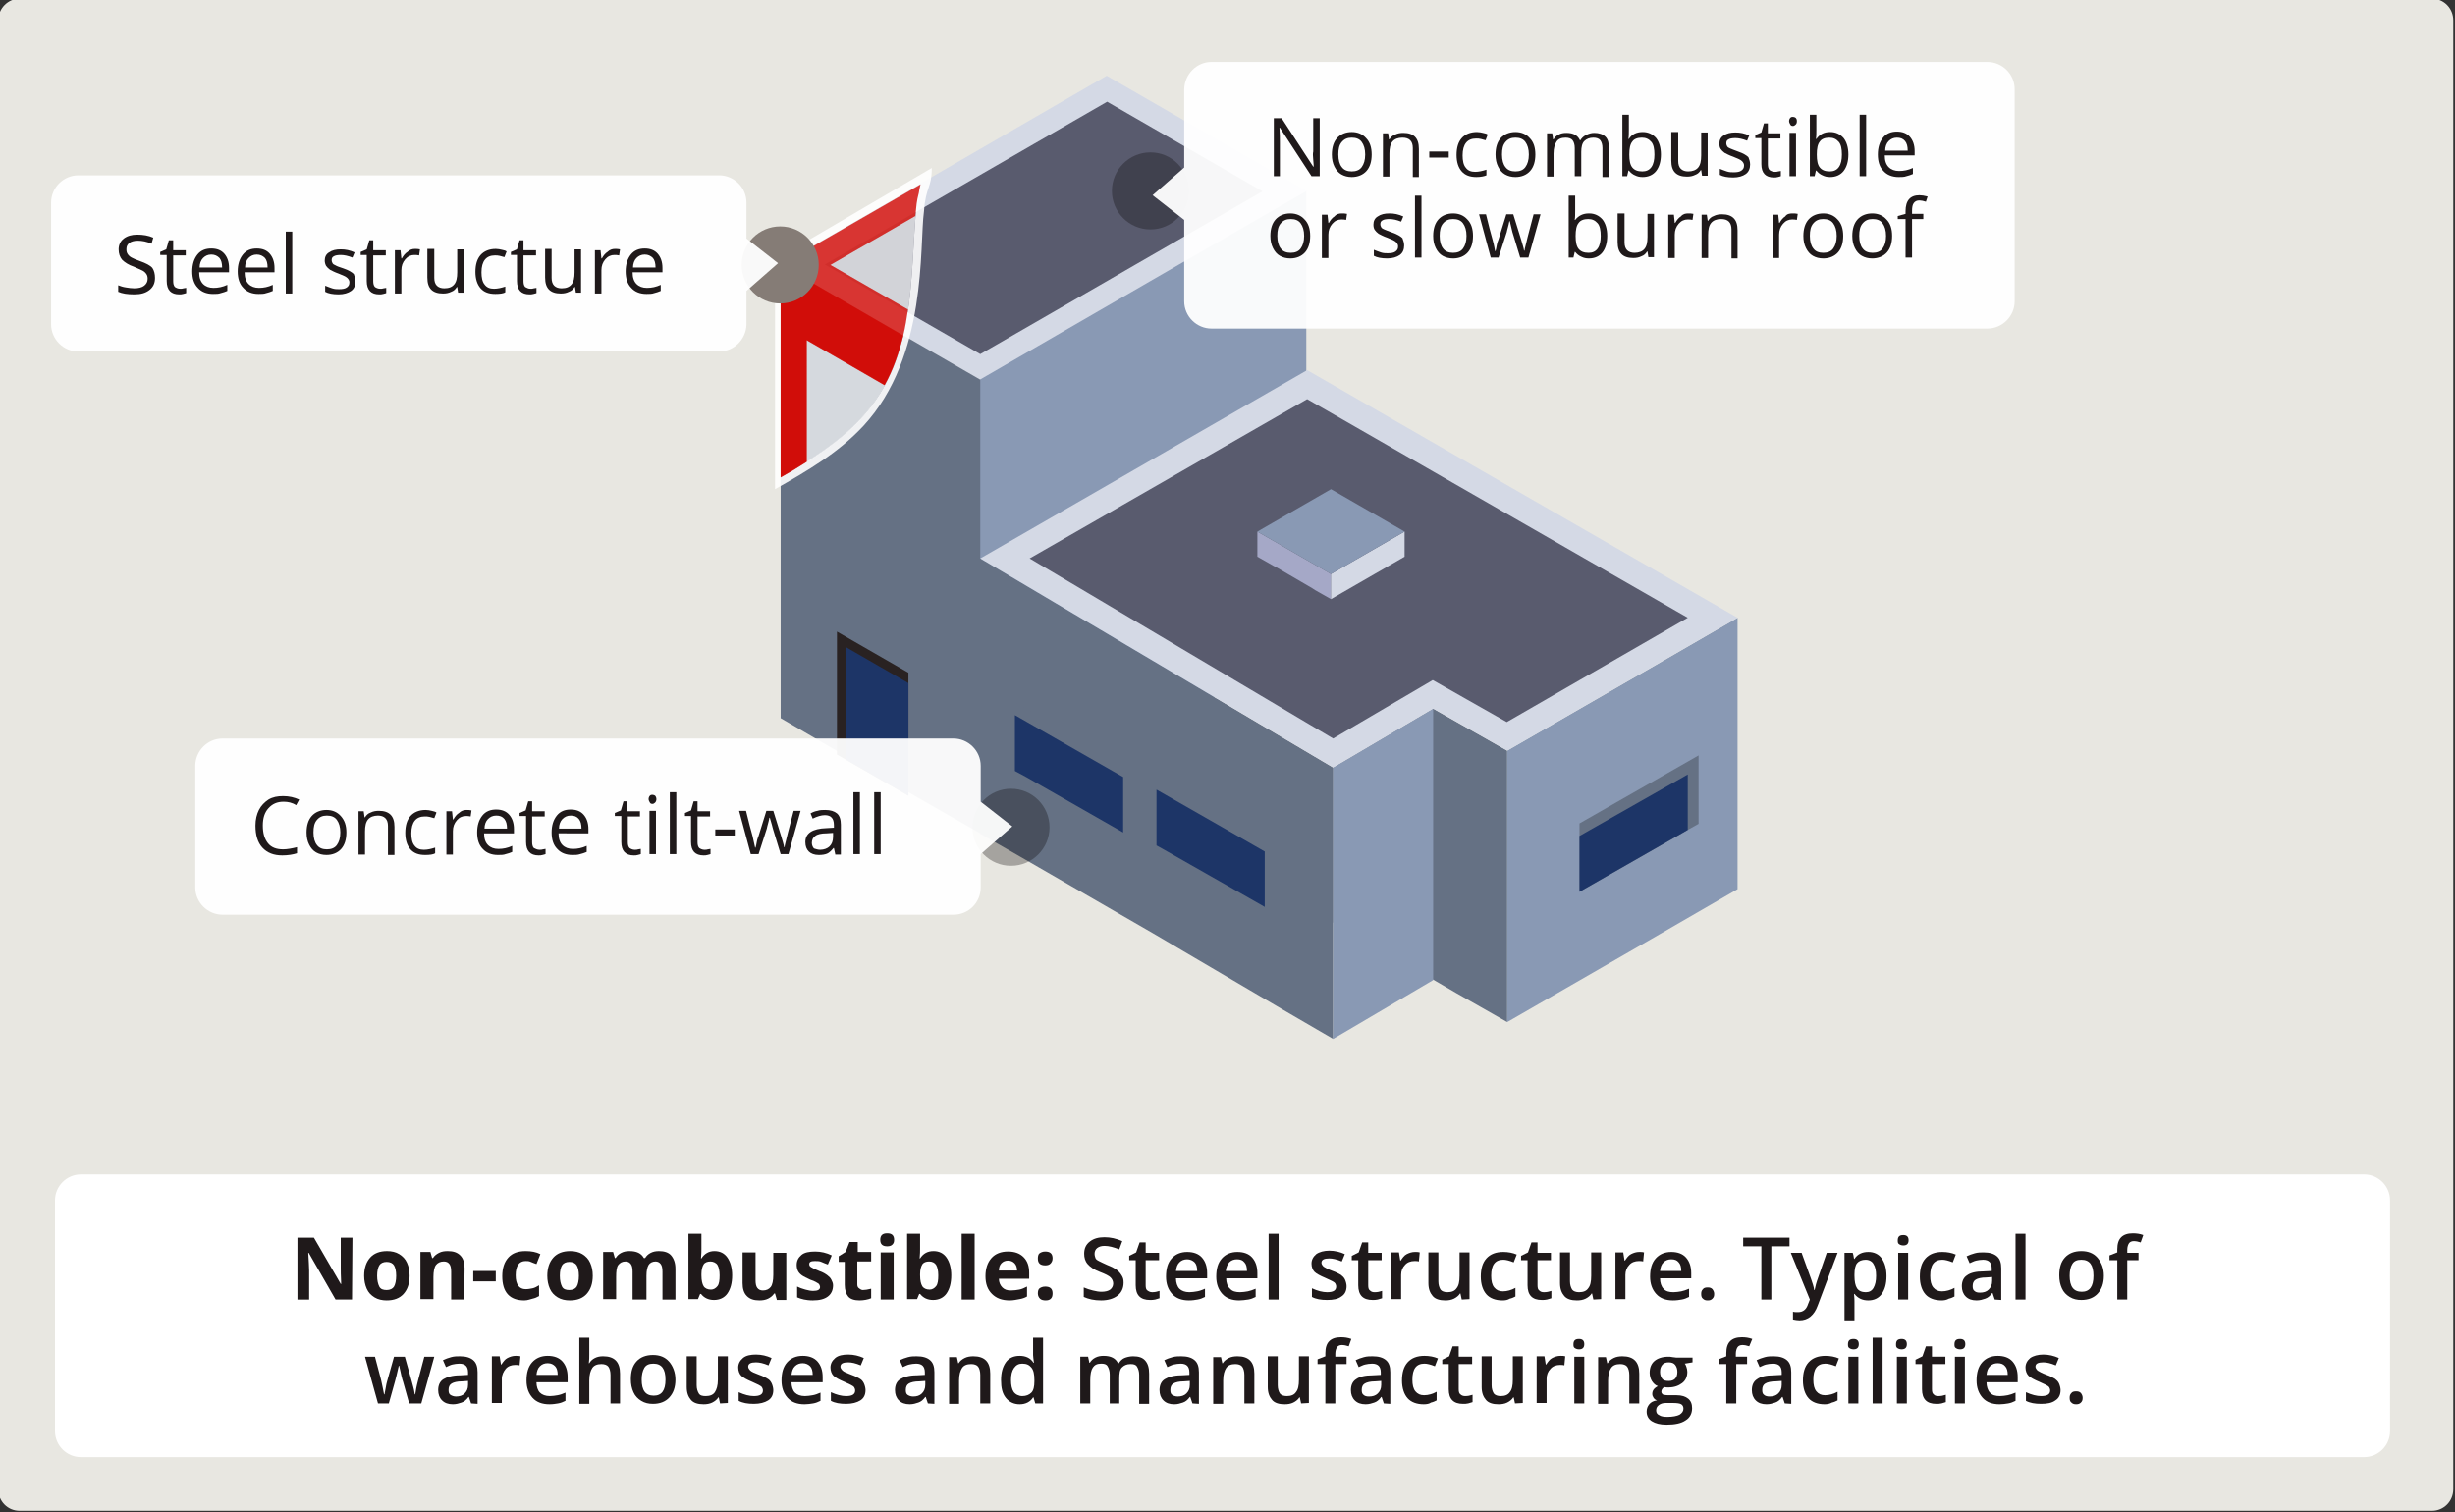 <?xml version="1.0" encoding="utf-8"?>
<!-- Generator: Adobe Illustrator 21.0.0, SVG Export Plug-In . SVG Version: 6.00 Build 0)  -->
<svg version="1.1" id="Layer_1" xmlns="http://www.w3.org/2000/svg" xmlns:xlink="http://www.w3.org/1999/xlink" x="0px" y="0px"
	 viewBox="0 0 567 349.3" style="enable-background:new 0 0 567 349.3;" xml:space="preserve">
<rect x="0" y="0" width="567" height="349.3" fill="#333333" stroke="none"/>
<style type="text/css">
	.st0{fill:#E8E7E1;}
	.st1{fill:#8999B4;}
	.st2{fill:#D4D9E5;}
	.st3{fill:#595B6E;}
	.st4{fill:#657184;}
	.st5{fill:none;}
	.st6{fill:#A5A8C7;}
	.st7{fill:#1D3567;}
	.st8{fill:#292222;}
	.st9{opacity:0.73;fill:#FFFFFF;enable-background:new    ;}
	.st10{opacity:0.9;fill:#FFFFFF;enable-background:new    ;}
	.st11{opacity:0.8;fill:#D00600;enable-background:new    ;}
	.st12{opacity:0.3;fill:#070606;enable-background:new    ;}
	.st13{fill:#857C76;}
	.st14{opacity:0.95;fill:#FFFFFF;enable-background:new    ;}
	.st15{fill:#1F191A;}
	.st16{fill:#FFFFFF;}
</style>
<g id="Layer_2">
</g>
<g id="Layer_1_1_">
</g>
<g>
	<g>
		<g>
			<path class="st0" d="M561.7,349H4.5c-2.7,0-4.9-2.2-4.9-5V4.7c0-2.7,2.2-5,4.9-5h557.2c2.7,0,4.9,2.2,4.9,5V344
				C566.6,346.8,564.4,349,561.7,349z"/>
		</g>
		<g>
			<g>
				<g>
					<g>
						<g>
							<g>
								<g>
									<g>
										<g>
											<g>
												<polygon class="st1" points="226.3,86.7 301.7,44.1 301.7,149 226.3,191.6 												"/>
											</g>
										</g>
										<g>
											<g>
												<polygon class="st2" points="301.7,44.1 226.3,87.7 180.3,61.1 255.6,17.5 												"/>
											</g>
										</g>
										<g>
											<g>
												<path class="st3" d="M190.5,61.1l35.9,20.7l65.2-37.6l-35.9-20.7L190.5,61.1z"/>
											</g>
										</g>
									</g>
								</g>
							</g>
							<g>
								<g>
									<g>
										<polygon class="st4" points="307.9,177.3 307.9,240 296.4,233.3 266.3,215.6 239.8,200.3 237.9,199.2 226.4,192.6 
											226.4,192.5 211.2,183.8 194.3,174 191.8,172.6 180.3,165.9 180.3,61.1 226.4,87.7 226.4,129 										"/>
									</g>
								</g>
							</g>
						</g>
					</g>
					<g>
						<g>
							<g>
								<polygon class="st4" points="348.1,173.4 348.1,236.1 336.5,229.5 331,226.3 307.9,213.1 307.9,177.3 331,163.7 331,163.7 
																	"/>
							</g>
						</g>
						<g>
							<g>
								<g>
									<polygon class="st1" points="331,163.7 331,226.4 307.9,240 307.9,177.3 									"/>
									<polygon class="st1" points="401.3,142.7 401.3,205.4 383.5,215.7 348.1,236.1 348.1,173.4 383.5,153 									"/>
								</g>
							</g>
							<polygon class="st2" points="401.3,142.7 348.1,173.4 331,163.7 331,163.7 307.9,177.3 226.4,129 301.9,85.5 							"/>
							<polygon class="st3" points="389.8,142.7 348,166.8 330.9,157.1 307.9,170.6 237.8,129 301.9,92.2 							"/>
						</g>
						<line class="st5" x1="331" y1="163.7" x2="331" y2="151"/>
						<g>
							<g>
								<g>
									<polygon class="st6" points="307.4,132.6 307.4,138.4 303.7,136.3 303.1,135.9 294.7,131 294.1,130.7 290.4,128.6 
										290.4,122.8 									"/>
									<polygon class="st2" points="307.4,132.6 324.4,122.8 324.4,128.6 307.4,138.4 									"/>
									<polygon class="st1" points="324.4,122.8 307.4,132.6 290.4,122.8 307.4,113 									"/>
								</g>
							</g>
						</g>
					</g>
					<g>
						<g>
							<polygon class="st4" points="259.4,176.6 259.4,192.3 237,179.5 234.4,178.1 231.9,176.6 231.9,160.9 							"/>
							<polygon class="st7" points="259.4,179.5 259.4,192.3 237,179.5 234.4,178.1 234.4,165.2 							"/>
						</g>
						<g>
							<polygon class="st4" points="292.1,193.8 292.1,209.5 269.6,196.7 267.1,195.3 264.6,193.8 264.6,178.1 							"/>
							<polygon class="st7" points="292.1,196.7 292.1,209.5 269.6,196.7 267.1,195.3 267.1,182.4 							"/>
						</g>
					</g>
					<g>
						<g>
							<polygon class="st4" points="364.8,190.2 364.8,206 387.2,193.2 389.8,191.7 392.3,190.3 392.3,174.5 							"/>
							<polygon class="st7" points="364.8,193.1 364.8,206 387.2,193.2 389.8,191.7 389.8,178.9 							"/>
						</g>
					</g>
				</g>
				<g>
					<polygon class="st8" points="209.8,155.4 209.8,183.8 195.4,175.5 193.3,174.3 193.3,145.9 					"/>
					<polygon class="st7" points="209.8,157.8 209.8,183.8 195.4,175.5 195.4,149.5 					"/>
				</g>
			</g>
		</g>
		<g>
			<path class="st9" d="M180.3,61.2v49.1c6.6-3.7,13.4-8,18.5-13.5c13-14.1,11.2-32.2,12.9-49.7c0.3-1.5,0.6-3,0.9-4.5L180.3,61.2z"
				/>
			<path class="st10" d="M179,60v53c7.6-4.3,14.6-8.4,20.4-14.6c14.9-16.1,12.9-41.5,14-49.6c0.4-5.7,1.8-5.3,1.8-10L179,60z
				 M211.7,47c-1.7,17.5,0.1,35.7-12.9,49.7c-5.1,5.5-11.9,9.8-18.5,13.5V61.1l32.3-18.6C212.2,44.1,211.9,45.5,211.7,47z"/>
			<path class="st11" d="M212.6,42.6L212.6,42.6l-32.3,18.6v49.1l0,0c2-1.1,4-2.3,6-3.6V78.6l18,10.4c2-3.7,3.3-7.5,4.3-11.5l0,0
				c0.5-2,0.8-4,1.1-6l0,0l-17.9-10.3l19.6-11.3l0,0c0.1-1,0.2-1.9,0.3-2.9c0.1-0.8,0.3-1.6,0.5-2.4C212.3,44,212.4,43.3,212.6,42.6
				z"/>
			<g>
				<path class="st11" d="M208.6,77.5l-28.3-16.4v49.1l0,0c2-1.1,4-2.3,6-3.6V78.5l18,10.4C206.3,85.4,207.6,81.5,208.6,77.5
					L208.6,77.5L208.6,77.5z"/>
				<polygon class="st11" points="212.6,42.6 212.6,42.6 180.2,61.1 				"/>
			</g>
		</g>
		<circle class="st12" cx="233.5" cy="191.1" r="8.9"/>
		<circle class="st12" cx="265.7" cy="44.1" r="8.9"/>
		<circle class="st13" cx="180.2" cy="61.2" r="8.9"/>
		<path class="st14" d="M279.8,14.3H459c3.4,0,6.3,2.8,6.3,6.3v49c0,3.4-2.8,6.3-6.3,6.3H279.8c-3.4,0-6.3-2.8-6.3-6.3V50.8
			l-7.3-5.7l7.3-6.4V20.6C273.6,17.1,276.4,14.3,279.8,14.3z"/>
		<g>
			<path class="st15" d="M304.7,40.7h-1.8l-7.3-11.2h-0.1c0.1,1.3,0.1,2.5,0.1,3.6v7.6h-1.4V27.3h1.8l7.3,11.2h0.1
				c0-0.2,0-0.7-0.1-1.6s-0.1-1.5,0-1.9v-7.7h1.5v13.4H304.7z"/>
			<path class="st15" d="M316.8,35.7c0,1.6-0.4,2.9-1.2,3.8s-2,1.4-3.4,1.4c-0.9,0-1.7-0.2-2.4-0.6c-0.7-0.4-1.2-1-1.6-1.8
				s-0.6-1.7-0.6-2.8c0-1.6,0.4-2.9,1.2-3.8c0.8-0.9,2-1.4,3.4-1.4s2.5,0.5,3.3,1.4C316.4,32.8,316.8,34.1,316.8,35.7z M309.1,35.7
				c0,1.3,0.3,2.3,0.8,2.9c0.5,0.7,1.3,1,2.3,1s1.8-0.3,2.3-1s0.8-1.6,0.8-2.9c0-1.3-0.3-2.2-0.8-2.9s-1.3-1-2.3-1s-1.7,0.3-2.3,1
				S309.1,34.4,309.1,35.7z"/>
			<path class="st15" d="M326.3,40.7v-6.5c0-0.8-0.2-1.4-0.6-1.8c-0.4-0.4-1-0.6-1.8-0.6c-1,0-1.8,0.3-2.3,0.9s-0.7,1.5-0.7,2.8v5.3
				h-1.5v-10h1.2l0.2,1.4h0.1c0.3-0.5,0.7-0.9,1.3-1.1c0.6-0.3,1.2-0.4,1.9-0.4c1.2,0,2.1,0.3,2.7,0.9s0.9,1.5,0.9,2.8v6.5h-1.4
				V40.7z"/>
			<path class="st15" d="M330.1,36.4V35h4.5v1.4H330.1z"/>
			<path class="st15" d="M341,40.9c-1.5,0-2.6-0.4-3.4-1.3c-0.8-0.9-1.2-2.2-1.2-3.8c0-1.7,0.4-3,1.2-3.9c0.8-0.9,2-1.4,3.5-1.4
				c0.5,0,1,0.1,1.4,0.2c0.5,0.1,0.9,0.2,1.1,0.4l-0.5,1.3c-0.3-0.1-0.7-0.2-1.1-0.3s-0.7-0.1-1.1-0.1c-2,0-3.1,1.3-3.1,3.9
				c0,1.2,0.2,2.2,0.7,2.8c0.5,0.7,1.2,1,2.2,1c0.8,0,1.7-0.2,2.6-0.5v1.3C342.9,40.7,342,40.9,341,40.9z"/>
			<path class="st15" d="M354.6,35.7c0,1.6-0.4,2.9-1.2,3.8s-2,1.4-3.4,1.4c-0.9,0-1.7-0.2-2.4-0.6c-0.7-0.4-1.2-1-1.6-1.8
				s-0.6-1.7-0.6-2.8c0-1.6,0.4-2.9,1.2-3.8c0.8-0.9,2-1.4,3.4-1.4s2.5,0.5,3.3,1.4C354.2,32.8,354.6,34.1,354.6,35.7z M346.9,35.7
				c0,1.3,0.3,2.3,0.8,2.9c0.5,0.7,1.3,1,2.3,1s1.8-0.3,2.3-1s0.8-1.6,0.8-2.9c0-1.3-0.3-2.2-0.8-2.9s-1.3-1-2.3-1s-1.7,0.3-2.3,1
				S346.9,34.4,346.9,35.7z"/>
			<path class="st15" d="M370.1,40.7v-6.5c0-0.8-0.2-1.4-0.5-1.8c-0.3-0.4-0.9-0.6-1.6-0.6c-0.9,0-1.6,0.3-2.1,0.8s-0.7,1.4-0.7,2.5
				v5.6h-1.5v-6.5c0-0.8-0.2-1.4-0.5-1.8s-0.9-0.6-1.6-0.6c-1,0-1.7,0.3-2.1,0.9s-0.7,1.5-0.7,2.8v5.3h-1.5v-10h1.2l0.2,1.4h0.1
				c0.3-0.5,0.7-0.9,1.2-1.1c0.5-0.3,1.1-0.4,1.8-0.4c1.6,0,2.6,0.6,3.1,1.7h0.1c0.3-0.5,0.7-0.9,1.3-1.2c0.6-0.3,1.2-0.5,1.9-0.5
				c1.1,0,2,0.3,2.6,0.9s0.8,1.5,0.8,2.8v6.5h-1.5V40.7z"/>
			<path class="st15" d="M379.4,30.5c1.3,0,2.3,0.5,3.1,1.4c0.7,0.9,1.1,2.2,1.1,3.8c0,1.6-0.4,2.9-1.1,3.8
				c-0.7,0.9-1.8,1.4-3.1,1.4c-0.7,0-1.2-0.1-1.8-0.4c-0.5-0.2-1-0.6-1.4-1.1h-0.1l-0.3,1.3h-1.1V26.5h1.5V30c0,0.8,0,1.5-0.1,2.1
				h0.1C376.9,31,378,30.5,379.4,30.5z M379.2,31.8c-1,0-1.8,0.3-2.2,0.9c-0.5,0.6-0.7,1.6-0.7,3s0.2,2.4,0.7,3s1.2,0.9,2.3,0.9
				c0.9,0,1.6-0.3,2.1-1s0.7-1.7,0.7-2.9c0-1.3-0.2-2.3-0.7-2.9C380.8,32.1,380.1,31.8,379.2,31.8z"/>
			<path class="st15" d="M387.6,30.7v6.5c0,0.8,0.2,1.4,0.6,1.8c0.4,0.4,1,0.6,1.7,0.6c1,0,1.8-0.3,2.3-0.9c0.5-0.6,0.7-1.5,0.7-2.8
				v-5.3h1.5v10h-1.3l-0.2-1.3h-0.1c-0.3,0.5-0.7,0.9-1.3,1.1c-0.6,0.3-1.2,0.4-1.9,0.4c-1.2,0-2.1-0.3-2.7-0.9s-0.9-1.5-0.9-2.8
				v-6.6h1.6V30.7z"/>
			<path class="st15" d="M404.2,38c0,0.9-0.3,1.7-1,2.2s-1.7,0.8-2.9,0.8c-1.3,0-2.4-0.2-3.1-0.6V39c0.5,0.2,1,0.4,1.6,0.6
				s1.1,0.2,1.6,0.2c0.8,0,1.4-0.1,1.8-0.4c0.4-0.3,0.6-0.6,0.6-1.2c0-0.4-0.2-0.7-0.5-1s-1-0.6-2-1c-0.9-0.3-1.6-0.7-2-0.9
				c-0.4-0.3-0.7-0.6-0.9-0.9c-0.2-0.3-0.3-0.7-0.3-1.2c0-0.8,0.3-1.5,1-1.9c0.7-0.5,1.6-0.7,2.7-0.7s2.1,0.2,3.2,0.7l-0.5,1.2
				c-1-0.4-1.9-0.6-2.7-0.6c-0.7,0-1.3,0.1-1.6,0.3c-0.4,0.2-0.5,0.5-0.5,0.9c0,0.3,0.1,0.5,0.2,0.7s0.4,0.4,0.7,0.5
				s0.9,0.4,1.8,0.7c1.2,0.4,2,0.9,2.4,1.3C404,36.8,404.2,37.3,404.2,38z"/>
			<path class="st15" d="M409.9,39.7c0.3,0,0.5,0,0.8-0.1c0.2,0,0.4-0.1,0.6-0.1v1.2c-0.2,0.1-0.4,0.1-0.7,0.2
				c-0.3,0.1-0.6,0.1-0.9,0.1c-1.9,0-2.9-1-2.9-3.1v-6h-1.4v-0.7l1.4-0.6l0.6-2.1h0.9v2.3h2.9V32h-2.9v5.9c0,0.6,0.1,1.1,0.4,1.4
				C409,39.5,409.4,39.7,409.9,39.7z"/>
			<path class="st15" d="M413.2,28c0-0.3,0.1-0.6,0.3-0.8c0.2-0.2,0.4-0.2,0.6-0.2s0.5,0.1,0.6,0.2c0.2,0.2,0.3,0.4,0.3,0.8
				s-0.1,0.6-0.3,0.8c-0.2,0.2-0.4,0.3-0.6,0.3c-0.3,0-0.5-0.1-0.6-0.3S413.2,28.3,413.2,28z M414.8,40.7h-1.5v-10h1.5V40.7z"/>
			<path class="st15" d="M422.7,30.5c1.3,0,2.3,0.5,3.1,1.4c0.7,0.9,1.1,2.2,1.1,3.8c0,1.6-0.4,2.9-1.1,3.8
				c-0.7,0.9-1.8,1.4-3.1,1.4c-0.7,0-1.2-0.1-1.8-0.4c-0.5-0.2-1-0.6-1.4-1.1h-0.1l-0.3,1.3H418V26.5h1.5V30c0,0.8,0,1.5-0.1,2.1
				h0.1C420.3,31,421.3,30.5,422.7,30.5z M422.5,31.8c-1,0-1.8,0.3-2.2,0.9c-0.5,0.6-0.7,1.6-0.7,3s0.2,2.4,0.7,3s1.2,0.9,2.3,0.9
				c0.9,0,1.6-0.3,2.1-1s0.7-1.7,0.7-2.9c0-1.3-0.2-2.3-0.7-2.9C424.1,32.1,423.4,31.8,422.5,31.8z"/>
			<path class="st15" d="M431,40.7h-1.5V26.5h1.5V40.7z"/>
			<path class="st15" d="M438.5,40.9c-1.5,0-2.7-0.5-3.5-1.4c-0.9-0.9-1.3-2.2-1.3-3.8s0.4-2.9,1.2-3.9c0.8-1,1.9-1.4,3.2-1.4
				c1.3,0,2.3,0.4,3,1.2c0.7,0.8,1.1,1.9,1.1,3.3v1h-6.9c0,1.2,0.3,2.1,0.9,2.7c0.6,0.6,1.4,0.9,2.4,0.9c1.1,0,2.1-0.2,3.2-0.7v1.4
				c-0.5,0.2-1,0.4-1.5,0.5C439.8,40.9,439.2,40.9,438.5,40.9z M438.1,31.8c-0.8,0-1.4,0.3-1.9,0.8s-0.8,1.3-0.8,2.2h5.2
				c0-1-0.2-1.7-0.6-2.2C439.5,32,438.9,31.8,438.1,31.8z"/>
			<path class="st15" d="M302.6,54.5c0,1.6-0.4,2.9-1.2,3.8s-2,1.4-3.4,1.4c-0.9,0-1.7-0.2-2.4-0.6c-0.7-0.4-1.2-1-1.6-1.8
				s-0.6-1.7-0.6-2.8c0-1.6,0.4-2.9,1.2-3.8c0.8-0.9,2-1.4,3.4-1.4s2.5,0.5,3.3,1.4C302.2,51.6,302.6,52.9,302.6,54.5z M295,54.5
				c0,1.3,0.3,2.3,0.8,2.9c0.5,0.7,1.3,1,2.3,1s1.8-0.3,2.3-1s0.8-1.6,0.8-2.9c0-1.3-0.3-2.2-0.8-2.9s-1.3-1-2.3-1s-1.7,0.3-2.3,1
				S295,53.2,295,54.5z"/>
			<path class="st15" d="M309.9,49.3c0.4,0,0.8,0,1.2,0.1l-0.2,1.4c-0.4-0.1-0.8-0.1-1.1-0.1c-0.8,0-1.5,0.3-2.1,1s-0.9,1.5-0.9,2.5
				v5.4h-1.5v-10h1.3l0.2,1.9h0.1c0.4-0.7,0.8-1.2,1.3-1.5C308.7,49.4,309.3,49.3,309.9,49.3z"/>
			<path class="st15" d="M324.3,56.7c0,0.9-0.3,1.7-1,2.2s-1.7,0.8-2.9,0.8c-1.3,0-2.4-0.2-3.1-0.6v-1.4c0.5,0.2,1,0.4,1.6,0.6
				s1.1,0.2,1.6,0.2c0.8,0,1.4-0.1,1.8-0.4c0.4-0.3,0.6-0.6,0.6-1.2c0-0.4-0.2-0.7-0.5-1s-1-0.6-2-1c-0.9-0.3-1.6-0.7-2-0.9
				c-0.4-0.3-0.7-0.6-0.9-0.9c-0.2-0.3-0.3-0.7-0.3-1.2c0-0.8,0.3-1.5,1-1.9c0.7-0.5,1.6-0.7,2.7-0.7s2.1,0.2,3.2,0.7l-0.5,1.2
				c-1-0.4-1.9-0.6-2.7-0.6c-0.7,0-1.3,0.1-1.6,0.3c-0.4,0.2-0.5,0.5-0.5,0.9c0,0.3,0.1,0.5,0.2,0.7s0.4,0.4,0.7,0.5
				s0.9,0.4,1.8,0.7c1.2,0.4,2,0.9,2.4,1.3C324.1,55.5,324.3,56.1,324.3,56.7z"/>
			<path class="st15" d="M328.3,59.5h-1.5V45.2h1.5V59.5z"/>
			<path class="st15" d="M340.2,54.5c0,1.6-0.4,2.9-1.2,3.8s-2,1.4-3.4,1.4c-0.9,0-1.7-0.2-2.4-0.6c-0.7-0.4-1.2-1-1.6-1.8
				s-0.6-1.7-0.6-2.8c0-1.6,0.4-2.9,1.2-3.8c0.8-0.9,2-1.4,3.4-1.4s2.5,0.5,3.3,1.4C339.8,51.6,340.2,52.9,340.2,54.5z M332.5,54.5
				c0,1.3,0.3,2.3,0.8,2.9c0.5,0.7,1.3,1,2.3,1s1.8-0.3,2.3-1s0.8-1.6,0.8-2.9c0-1.3-0.3-2.2-0.8-2.9s-1.3-1-2.3-1s-1.7,0.3-2.3,1
				S332.5,53.2,332.5,54.5z"/>
			<path class="st15" d="M351.1,59.5l-1.8-5.9c-0.1-0.4-0.3-1.2-0.6-2.5h-0.1c-0.2,1.1-0.5,1.9-0.6,2.5l-1.9,5.9h-1.8l-2.7-10h1.6
				c0.6,2.5,1.1,4.4,1.5,5.8s0.5,2.2,0.6,2.7h0.1c0.1-0.3,0.2-0.8,0.3-1.4s0.3-1,0.4-1.3l1.8-5.8h1.6l1.8,5.8
				c0.3,1.1,0.6,1.9,0.7,2.6h0.1c0-0.2,0.1-0.6,0.2-1c0.1-0.5,0.7-2.9,1.9-7.4h1.6l-2.8,10C353,59.5,351.1,59.5,351.1,59.5z"/>
			<path class="st15" d="M367,49.3c1.3,0,2.3,0.5,3.1,1.4c0.7,0.9,1.1,2.2,1.1,3.8s-0.4,2.9-1.1,3.8c-0.7,0.9-1.8,1.4-3.1,1.4
				c-0.7,0-1.2-0.1-1.8-0.4c-0.5-0.2-1-0.6-1.4-1.1h-0.1l-0.3,1.3h-1.1V45.2h1.5v3.5c0,0.8,0,1.5-0.1,2.1h0.1
				C364.6,49.8,365.6,49.3,367,49.3z M366.8,50.6c-1,0-1.8,0.3-2.2,0.9c-0.5,0.6-0.7,1.6-0.7,3s0.2,2.4,0.7,3s1.2,0.9,2.3,0.9
				c0.9,0,1.6-0.3,2.1-1s0.7-1.7,0.7-2.9c0-1.3-0.2-2.3-0.7-2.9C368.4,50.9,367.7,50.6,366.8,50.6z"/>
			<path class="st15" d="M375.2,49.4V56c0,0.8,0.2,1.4,0.6,1.8c0.4,0.4,1,0.6,1.7,0.6c1,0,1.8-0.3,2.3-0.9c0.5-0.6,0.7-1.5,0.7-2.8
				v-5.3h1.5v10h-1.3l-0.2-1.3h-0.1c-0.3,0.5-0.7,0.9-1.3,1.1c-0.6,0.3-1.2,0.4-1.9,0.4c-1.2,0-2.1-0.3-2.7-0.9s-0.9-1.5-0.9-2.8
				v-6.6h1.6V49.4z"/>
			<path class="st15" d="M389.9,49.3c0.4,0,0.8,0,1.2,0.1l-0.2,1.4c-0.4-0.1-0.8-0.1-1.1-0.1c-0.8,0-1.5,0.3-2.1,1s-0.9,1.5-0.9,2.5
				v5.4h-1.5v-10h1.3l0.2,1.9h0.1c0.4-0.7,0.8-1.2,1.3-1.5C388.7,49.4,389.3,49.3,389.9,49.3z"/>
			<path class="st15" d="M399.9,59.5V53c0-0.8-0.2-1.4-0.6-1.8c-0.4-0.4-1-0.6-1.8-0.6c-1,0-1.8,0.3-2.3,0.9s-0.7,1.5-0.7,2.8v5.3
				H393v-10h1.2l0.2,1.4h0.1c0.3-0.5,0.7-0.9,1.3-1.1c0.6-0.3,1.2-0.4,1.9-0.4c1.2,0,2.1,0.3,2.7,0.9c0.6,0.6,0.9,1.5,0.9,2.8v6.5
				h-1.4V59.5z"/>
			<path class="st15" d="M414,49.3c0.4,0,0.8,0,1.2,0.1l-0.2,1.4c-0.4-0.1-0.8-0.1-1.1-0.1c-0.8,0-1.5,0.3-2.1,1s-0.9,1.5-0.9,2.5
				v5.4h-1.5v-10h1.3l0.2,1.9h0.1c0.4-0.7,0.8-1.2,1.3-1.5C412.7,49.4,413.3,49.3,414,49.3z"/>
			<path class="st15" d="M425.7,54.5c0,1.6-0.4,2.9-1.2,3.8s-2,1.4-3.4,1.4c-0.9,0-1.7-0.2-2.4-0.6c-0.7-0.4-1.2-1-1.6-1.8
				s-0.6-1.7-0.6-2.8c0-1.6,0.4-2.9,1.2-3.8c0.8-0.9,2-1.4,3.4-1.4s2.5,0.5,3.3,1.4C425.3,51.6,425.7,52.9,425.7,54.5z M418,54.5
				c0,1.3,0.3,2.3,0.8,2.9c0.5,0.7,1.3,1,2.3,1s1.8-0.3,2.3-1s0.8-1.6,0.8-2.9c0-1.3-0.3-2.2-0.8-2.9s-1.3-1-2.3-1s-1.7,0.3-2.3,1
				S418,53.2,418,54.5z"/>
			<path class="st15" d="M437,54.5c0,1.6-0.4,2.9-1.2,3.8s-2,1.4-3.4,1.4c-0.9,0-1.7-0.2-2.4-0.6c-0.7-0.4-1.2-1-1.6-1.8
				s-0.6-1.7-0.6-2.8c0-1.6,0.4-2.9,1.2-3.8c0.8-0.9,2-1.4,3.4-1.4s2.5,0.5,3.3,1.4C436.6,51.6,437,52.9,437,54.5z M429.4,54.5
				c0,1.3,0.3,2.3,0.8,2.9c0.5,0.7,1.3,1,2.3,1s1.8-0.3,2.3-1s0.8-1.6,0.8-2.9c0-1.3-0.3-2.2-0.8-2.9s-1.3-1-2.3-1s-1.7,0.3-2.3,1
				S429.4,53.2,429.4,54.5z"/>
			<path class="st15" d="M444.2,50.6h-2.6v8.9h-1.5v-8.9h-1.8v-0.7l1.8-0.5v-0.6c0-2.5,1.1-3.7,3.2-3.7c0.5,0,1.2,0.1,1.9,0.3
				l-0.4,1.2c-0.6-0.2-1.1-0.3-1.5-0.3c-0.6,0-1,0.2-1.3,0.6c-0.3,0.4-0.4,1-0.4,1.8v0.7h2.6L444.2,50.6L444.2,50.6z"/>
		</g>
		<path class="st14" d="M220.2,211.3H51.4c-3.4,0-6.3-2.8-6.3-6.3v-28.1c0-3.4,2.8-6.3,6.3-6.3h168.8c3.4,0,6.3,2.8,6.3,6.3v8.3
			l7.3,5.7l-7.3,6.4v7.7C226.5,208.5,223.7,211.3,220.2,211.3z"/>
		<g>
			<path class="st15" d="M65.5,185.2c-1.5,0-2.6,0.5-3.5,1.5s-1.3,2.3-1.3,4c0,1.8,0.4,3.1,1.2,4.1s2,1.4,3.5,1.4
				c0.9,0,2-0.2,3.2-0.5v1.4c-0.9,0.3-2.1,0.5-3.4,0.5c-2,0-3.5-0.6-4.6-1.8s-1.6-2.9-1.6-5.1c0-1.4,0.3-2.6,0.8-3.6
				s1.3-1.8,2.2-2.4c1-0.6,2.1-0.8,3.4-0.8c1.4,0,2.6,0.3,3.7,0.8l-0.7,1.3C67.5,185.4,66.5,185.2,65.5,185.2z"/>
			<path class="st15" d="M80,192.3c0,1.6-0.4,2.9-1.2,3.8c-0.8,0.9-2,1.4-3.4,1.4c-0.9,0-1.7-0.2-2.4-0.6c-0.7-0.4-1.2-1-1.6-1.8
				s-0.6-1.7-0.6-2.8c0-1.6,0.4-2.9,1.2-3.8c0.8-0.9,2-1.4,3.4-1.4s2.5,0.5,3.3,1.4C79.6,189.5,80,190.7,80,192.3z M72.4,192.3
				c0,1.3,0.3,2.3,0.8,2.9c0.5,0.7,1.3,1,2.3,1s1.8-0.3,2.3-1s0.8-1.6,0.8-2.9c0-1.3-0.3-2.2-0.8-2.9s-1.3-1-2.3-1s-1.7,0.3-2.3,1
				S72.4,191,72.4,192.3z"/>
			<path class="st15" d="M89.6,197.3v-6.5c0-0.8-0.2-1.4-0.6-1.8c-0.4-0.4-1-0.6-1.7-0.6c-1,0-1.8,0.3-2.3,0.9
				c-0.5,0.6-0.7,1.5-0.7,2.8v5.3h-1.5v-10H84l0.2,1.4h0.1c0.3-0.5,0.7-0.9,1.3-1.1c0.6-0.3,1.2-0.4,1.9-0.4c1.2,0,2.1,0.3,2.7,0.9
				c0.6,0.6,0.9,1.5,0.9,2.8v6.5h-1.5V197.3z"/>
			<path class="st15" d="M98.2,197.5c-1.5,0-2.6-0.4-3.4-1.3s-1.2-2.2-1.2-3.8c0-1.7,0.4-3,1.2-3.9s2-1.4,3.5-1.4
				c0.5,0,1,0.1,1.4,0.2s0.9,0.2,1.1,0.4l-0.5,1.3c-0.3-0.1-0.7-0.2-1.1-0.3s-0.7-0.1-1.1-0.1c-2,0-3.1,1.3-3.1,3.9
				c0,1.2,0.2,2.2,0.7,2.8c0.5,0.7,1.2,1,2.2,1c0.8,0,1.7-0.2,2.6-0.5v1.3C100.1,197.4,99.2,197.5,98.2,197.5z"/>
			<path class="st15" d="M107.7,187.1c0.4,0,0.8,0,1.2,0.1l-0.2,1.4c-0.4-0.1-0.8-0.1-1.1-0.1c-0.8,0-1.5,0.3-2.1,1
				s-0.9,1.5-0.9,2.5v5.4h-1.5v-10h1.3l0.2,1.9h0.1c0.4-0.7,0.8-1.2,1.3-1.5C106.5,187.3,107.1,187.1,107.7,187.1z"/>
			<path class="st15" d="M115,197.5c-1.5,0-2.7-0.5-3.5-1.4c-0.9-0.9-1.3-2.2-1.3-3.8s0.4-2.9,1.2-3.9c0.8-1,1.9-1.4,3.2-1.4
				c1.3,0,2.3,0.4,3,1.2s1.1,1.9,1.1,3.3v1h-6.9c0,1.2,0.3,2.1,0.9,2.7s1.4,0.9,2.4,0.9c1.1,0,2.1-0.2,3.2-0.7v1.4
				c-0.5,0.2-1,0.4-1.5,0.5C116.3,197.5,115.7,197.5,115,197.5z M114.6,188.4c-0.8,0-1.4,0.3-1.9,0.8s-0.8,1.3-0.8,2.2h5.2
				c0-1-0.2-1.7-0.6-2.2C116,188.6,115.4,188.4,114.6,188.4z"/>
			<path class="st15" d="M124.6,196.3c0.3,0,0.5,0,0.8-0.1c0.2,0,0.4-0.1,0.6-0.1v1.2c-0.2,0.1-0.4,0.1-0.7,0.2
				c-0.3,0.1-0.6,0.1-0.9,0.1c-1.9,0-2.9-1-2.9-3.1v-6H120v-0.7l1.4-0.6l0.6-2.1h0.9v2.3h2.9v1.2h-2.9v5.9c0,0.6,0.1,1.1,0.4,1.4
				C123.7,196.1,124.1,196.3,124.6,196.3z"/>
			<path class="st15" d="M132.2,197.5c-1.5,0-2.7-0.5-3.5-1.4c-0.9-0.9-1.3-2.2-1.3-3.8s0.4-2.9,1.2-3.9c0.8-1,1.9-1.4,3.2-1.4
				s2.3,0.4,3,1.2s1.1,1.9,1.1,3.3v1H129c0,1.2,0.3,2.1,0.9,2.7s1.4,0.9,2.4,0.9c1.1,0,2.1-0.2,3.2-0.7v1.4c-0.5,0.2-1,0.4-1.5,0.5
				C133.4,197.5,132.9,197.5,132.2,197.5z M131.8,188.4c-0.8,0-1.4,0.3-1.9,0.8s-0.8,1.3-0.8,2.2h5.2c0-1-0.2-1.7-0.6-2.2
				C133.2,188.6,132.6,188.4,131.8,188.4z"/>
			<path class="st15" d="M146.6,196.3c0.3,0,0.5,0,0.8-0.1c0.2,0,0.4-0.1,0.6-0.1v1.2c-0.2,0.1-0.4,0.1-0.7,0.2
				c-0.3,0.1-0.6,0.1-0.9,0.1c-1.9,0-2.9-1-2.9-3.1v-6H142v-0.7l1.4-0.6l0.6-2.1h0.9v2.3h2.9v1.2H145v5.9c0,0.6,0.1,1.1,0.4,1.4
				C145.7,196.1,146.1,196.3,146.6,196.3z"/>
			<path class="st15" d="M149.8,184.6c0-0.3,0.1-0.6,0.3-0.8s0.4-0.2,0.6-0.2c0.2,0,0.5,0.1,0.6,0.2s0.3,0.4,0.3,0.8
				c0,0.3-0.1,0.6-0.3,0.8s-0.4,0.3-0.6,0.3c-0.3,0-0.5-0.1-0.6-0.3S149.8,184.9,149.8,184.6z M151.5,197.3H150v-10h1.5V197.3z"/>
			<path class="st15" d="M156.2,197.3h-1.5V183h1.5V197.3z"/>
			<path class="st15" d="M162.7,196.3c0.3,0,0.5,0,0.8-0.1c0.2,0,0.4-0.1,0.6-0.1v1.2c-0.2,0.1-0.4,0.1-0.7,0.2
				c-0.3,0.1-0.6,0.1-0.9,0.1c-1.9,0-2.9-1-2.9-3.1v-6h-1.4v-0.7l1.4-0.6l0.6-2.1h0.9v2.3h2.9v1.2h-2.9v5.9c0,0.6,0.1,1.1,0.4,1.4
				C161.8,196.1,162.2,196.3,162.7,196.3z"/>
			<path class="st15" d="M165.2,193v-1.4h4.5v1.4H165.2z"/>
			<path class="st15" d="M180.3,197.3l-1.8-5.9c-0.1-0.4-0.3-1.2-0.7-2.5h-0.1c-0.2,1.1-0.5,1.9-0.6,2.5l-1.9,5.9h-1.8l-2.7-10h1.6
				c0.6,2.5,1.1,4.4,1.5,5.8c0.3,1.3,0.5,2.2,0.6,2.7h0.1c0.1-0.3,0.2-0.8,0.3-1.4c0.1-0.6,0.3-1,0.4-1.3l1.8-5.8h1.6l1.8,5.8
				c0.3,1.1,0.6,1.9,0.7,2.6h0.1c0-0.2,0.1-0.6,0.2-1c0.1-0.5,0.7-2.9,1.9-7.4h1.6l-2.8,10L180.3,197.3L180.3,197.3z"/>
			<path class="st15" d="M192.9,197.3l-0.3-1.4h-0.1c-0.5,0.6-1,1.1-1.5,1.3s-1.1,0.3-1.9,0.3c-1,0-1.8-0.3-2.3-0.8
				s-0.8-1.2-0.8-2.2c0-2,1.6-3.1,4.9-3.2l1.7-0.1v-0.6c0-0.8-0.2-1.4-0.5-1.7c-0.3-0.4-0.9-0.6-1.6-0.6c-0.8,0-1.8,0.3-2.8,0.8
				l-0.5-1.2c0.5-0.3,1-0.5,1.6-0.6c0.6-0.2,1.2-0.2,1.8-0.2c1.2,0,2.1,0.3,2.7,0.8c0.6,0.5,0.9,1.4,0.9,2.6v6.9h-1.3V197.3z
				 M189.4,196.3c0.9,0,1.7-0.3,2.2-0.8s0.8-1.2,0.8-2.2v-0.9l-1.5,0.1c-1.2,0-2.1,0.2-2.6,0.6c-0.5,0.3-0.8,0.9-0.8,1.6
				c0,0.5,0.2,1,0.5,1.3C188.4,196.1,188.8,196.3,189.4,196.3z"/>
			<path class="st15" d="M198.6,197.3h-1.5V183h1.5V197.3z"/>
			<path class="st15" d="M203.4,197.3h-1.5V183h1.5V197.3z"/>
		</g>
		<path class="st14" d="M166.1,81.2h-148c-3.4,0-6.3-2.8-6.3-6.3V46.8c0-3.4,2.8-6.3,6.3-6.3h148c3.4,0,6.3,2.8,6.3,6.3v8.3l7.3,5.7
			l-7.3,6.4V75C172.3,78.4,169.5,81.2,166.1,81.2z"/>
		<g>
			<path class="st15" d="M35.8,64.2c0,1.2-0.4,2.1-1.3,2.8c-0.9,0.7-2,1-3.5,1c-1.6,0-2.8-0.2-3.7-0.6v-1.5c0.5,0.2,1.1,0.4,1.8,0.5
				c0.6,0.1,1.3,0.2,1.9,0.2c1,0,1.8-0.2,2.3-0.6s0.8-0.9,0.8-1.6c0-0.5-0.1-0.8-0.3-1.1s-0.5-0.6-0.9-0.8s-1.1-0.5-2-0.9
				c-1.2-0.4-2.1-1-2.7-1.6c-0.5-0.6-0.8-1.4-0.8-2.4s0.4-1.9,1.2-2.5c0.8-0.6,1.8-0.9,3.1-0.9s2.6,0.2,3.7,0.7L35,56.3
				c-1.1-0.5-2.2-0.7-3.2-0.7c-0.8,0-1.5,0.2-1.9,0.5c-0.5,0.4-0.7,0.8-0.7,1.5c0,0.5,0.1,0.8,0.3,1.1c0.2,0.3,0.5,0.6,0.9,0.8
				s1,0.5,1.9,0.8c1.4,0.5,2.4,1,2.9,1.6C35.6,62.5,35.8,63.3,35.8,64.2z"/>
			<path class="st15" d="M41.6,66.7c0.3,0,0.5,0,0.8-0.1c0.2,0,0.4-0.1,0.6-0.1v1.2c-0.2,0.1-0.4,0.1-0.7,0.2S41.7,68,41.4,68
				c-1.9,0-2.9-1-2.9-3.1v-6H37v-0.7l1.4-0.6l0.6-2.1h1v2.3h2.9V59H40v5.9c0,0.6,0.1,1.1,0.4,1.4C40.7,66.5,41.1,66.7,41.6,66.7z"/>
			<path class="st15" d="M49.2,67.9c-1.5,0-2.7-0.5-3.5-1.4c-0.9-0.9-1.3-2.2-1.3-3.8c0-1.6,0.4-2.9,1.2-3.9s1.9-1.4,3.2-1.4
				s2.3,0.4,3,1.2s1.1,1.9,1.1,3.3v1H46c0,1.2,0.3,2.1,0.9,2.7c0.6,0.6,1.4,0.9,2.4,0.9c1.1,0,2.1-0.2,3.2-0.7v1.4
				c-0.5,0.2-1,0.4-1.5,0.5C50.5,67.9,49.9,67.9,49.2,67.9z M48.8,58.8c-0.8,0-1.4,0.3-1.9,0.8s-0.8,1.3-0.8,2.2h5.2
				c0-1-0.2-1.7-0.6-2.2C50.2,59.1,49.6,58.8,48.8,58.8z"/>
			<path class="st15" d="M59.7,67.9c-1.5,0-2.7-0.5-3.5-1.4c-0.9-0.9-1.3-2.2-1.3-3.8c0-1.6,0.4-2.9,1.2-3.9s1.9-1.4,3.2-1.4
				s2.3,0.4,3,1.2s1.1,1.9,1.1,3.3v1h-6.9c0,1.2,0.3,2.1,0.9,2.7c0.6,0.6,1.4,0.9,2.4,0.9c1.1,0,2.1-0.2,3.2-0.7v1.4
				c-0.5,0.2-1,0.4-1.5,0.5C61,67.9,60.4,67.9,59.7,67.9z M59.3,58.8c-0.8,0-1.4,0.3-1.9,0.8s-0.8,1.3-0.8,2.2h5.2
				c0-1-0.2-1.7-0.6-2.2C60.7,59.1,60.1,58.8,59.3,58.8z"/>
			<path class="st15" d="M67.5,67.8H66V53.5h1.5V67.8z"/>
			<path class="st15" d="M82.1,65c0,0.9-0.3,1.7-1,2.2S79.4,68,78.2,68c-1.3,0-2.4-0.2-3.1-0.6V66c0.5,0.2,1,0.4,1.6,0.6
				s1.1,0.2,1.6,0.2c0.8,0,1.4-0.1,1.8-0.4s0.6-0.6,0.6-1.2c0-0.4-0.2-0.7-0.5-1s-1-0.6-2-1c-0.9-0.3-1.6-0.7-2-0.9
				c-0.4-0.3-0.7-0.6-0.9-0.9C75.1,61,75,60.6,75,60.2c0-0.8,0.3-1.5,1-1.9c0.7-0.5,1.6-0.7,2.7-0.7s2.1,0.2,3.2,0.7l-0.5,1.2
				c-1-0.4-1.9-0.6-2.7-0.6c-0.7,0-1.3,0.1-1.6,0.3c-0.4,0.2-0.5,0.5-0.5,0.9c0,0.3,0.1,0.5,0.2,0.7s0.4,0.4,0.7,0.5
				c0.3,0.2,0.9,0.4,1.8,0.7c1.2,0.4,2,0.9,2.4,1.3C81.9,63.8,82.1,64.4,82.1,65z"/>
			<path class="st15" d="M87.8,66.7c0.3,0,0.5,0,0.8-0.1c0.2,0,0.4-0.1,0.6-0.1v1.2c-0.2,0.1-0.4,0.1-0.7,0.2
				C88.2,68,87.9,68,87.6,68c-1.9,0-2.9-1-2.9-3.1v-6h-1.4v-0.7l1.4-0.6l0.6-2.1h0.9v2.3h2.9V59h-2.9v5.9c0,0.6,0.1,1.1,0.4,1.4
				C86.9,66.5,87.3,66.7,87.8,66.7z"/>
			<path class="st15" d="M95.8,57.5c0.4,0,0.8,0,1.2,0.1L96.8,59c-0.4-0.1-0.8-0.1-1.1-0.1c-0.8,0-1.5,0.3-2.1,1s-0.9,1.5-0.9,2.5
				v5.4h-1.5v-10h1.3l0.2,1.9h0.1c0.4-0.7,0.8-1.2,1.3-1.5C94.6,57.7,95.2,57.5,95.8,57.5z"/>
			<path class="st15" d="M100.3,57.7v6.5c0,0.8,0.2,1.4,0.6,1.8s1,0.6,1.7,0.6c1.1,0,1.8-0.3,2.3-0.9s0.7-1.5,0.7-2.8v-5.3h1.5v10
				h-1.3l-0.2-1.3h-0.1c-0.3,0.5-0.7,0.9-1.3,1.1c-0.6,0.3-1.2,0.4-1.9,0.4c-1.2,0-2.1-0.3-2.7-0.9s-0.9-1.5-0.9-2.8v-6.6h1.6V57.7z
				"/>
			<path class="st15" d="M114.4,67.9c-1.5,0-2.6-0.4-3.4-1.3s-1.2-2.2-1.2-3.8c0-1.7,0.4-3,1.2-3.9c0.8-0.9,2-1.4,3.5-1.4
				c0.5,0,1,0.1,1.4,0.2c0.5,0.1,0.9,0.2,1.1,0.4l-0.5,1.3c-0.3-0.1-0.7-0.2-1.1-0.3s-0.7-0.1-1.1-0.1c-2,0-3.1,1.3-3.1,3.9
				c0,1.2,0.2,2.2,0.7,2.8c0.5,0.7,1.2,1,2.2,1c0.8,0,1.7-0.2,2.6-0.5v1.3C116.3,67.8,115.4,67.9,114.4,67.9z"/>
			<path class="st15" d="M122.5,66.7c0.3,0,0.5,0,0.8-0.1c0.2,0,0.4-0.1,0.6-0.1v1.2c-0.2,0.1-0.4,0.1-0.7,0.2
				c-0.3,0.1-0.6,0.1-0.9,0.1c-1.9,0-2.9-1-2.9-3.1v-6H118v-0.7l1.4-0.6l0.6-2.1h0.9v2.3h2.9V59h-2.9v5.9c0,0.6,0.1,1.1,0.4,1.4
				C121.7,66.5,122,66.7,122.5,66.7z"/>
			<path class="st15" d="M127.4,57.7v6.5c0,0.8,0.2,1.4,0.6,1.8c0.4,0.4,1,0.6,1.7,0.6c1.1,0,1.8-0.3,2.3-0.9s0.7-1.5,0.7-2.8v-5.3
				h1.5v10H133l-0.2-1.3h-0.1c-0.3,0.5-0.7,0.9-1.3,1.1c-0.6,0.3-1.2,0.4-1.9,0.4c-1.2,0-2.1-0.3-2.7-0.9s-0.9-1.5-0.9-2.8v-6.6h1.5
				V57.7z"/>
			<path class="st15" d="M142,57.5c0.4,0,0.8,0,1.2,0.1L143,59c-0.4-0.1-0.8-0.1-1.1-0.1c-0.8,0-1.5,0.3-2.1,1s-0.9,1.5-0.9,2.5v5.4
				h-1.5v-10h1.3l0.2,1.9h0.1c0.4-0.7,0.8-1.2,1.3-1.5C140.8,57.7,141.4,57.5,142,57.5z"/>
			<path class="st15" d="M149.3,67.9c-1.5,0-2.7-0.5-3.5-1.4c-0.9-0.9-1.3-2.2-1.3-3.8c0-1.6,0.4-2.9,1.2-3.9s1.9-1.4,3.2-1.4
				s2.3,0.4,3,1.2s1.1,1.9,1.1,3.3v1h-6.9c0,1.2,0.3,2.1,0.9,2.7c0.6,0.6,1.4,0.9,2.4,0.9c1.1,0,2.1-0.2,3.2-0.7v1.4
				c-0.5,0.2-1,0.4-1.5,0.5C150.6,67.9,150,67.9,149.3,67.9z M148.9,58.8c-0.8,0-1.4,0.3-1.9,0.8s-0.8,1.3-0.8,2.2h5.2
				c0-1-0.2-1.7-0.6-2.2C150.3,59.1,149.7,58.8,148.9,58.8z"/>
		</g>
	</g>
	<path class="st16" d="M546,336.6H18.7c-3.3,0-6-2.7-6-6v-53.3c0-3.3,2.7-6,6-6H546c3.3,0,6,2.7,6,6v53.3
		C552,333.9,549.3,336.6,546,336.6z"/>
	<g>
		<path class="st15" d="M81.3,300.2h-3.8l-6.2-10.8h-0.1c0.1,1.9,0.2,3.3,0.2,4.1v6.7h-2.7v-14.3h3.8l6.2,10.7h0.1
			c-0.1-1.9-0.1-3.2-0.1-3.9v-6.8h2.7L81.3,300.2L81.3,300.2z"/>
		<path class="st15" d="M94.6,294.7c0,1.8-0.5,3.2-1.4,4.2s-2.2,1.5-3.9,1.5c-1,0-2-0.2-2.8-0.7s-1.4-1.1-1.8-2s-0.6-1.9-0.6-3
			c0-1.8,0.5-3.2,1.4-4.2s2.2-1.5,3.9-1.5c1,0,2,0.2,2.8,0.7s1.4,1.1,1.8,2S94.6,293.5,94.6,294.7z M87.1,294.7
			c0,1.1,0.2,1.9,0.5,2.5s0.9,0.8,1.7,0.8c0.8,0,1.4-0.3,1.7-0.8s0.5-1.4,0.5-2.5s-0.2-1.9-0.5-2.4s-0.9-0.8-1.7-0.8
			c-0.8,0-1.4,0.3-1.7,0.8S87.1,293.6,87.1,294.7z"/>
		<path class="st15" d="M107.2,300.2h-3v-6.4c0-0.8-0.1-1.4-0.4-1.8s-0.7-0.6-1.3-0.6c-0.8,0-1.4,0.3-1.8,0.8s-0.6,1.5-0.6,2.8v5.1
			h-3v-10.9h2.3l0.4,1.4h0.2c0.3-0.5,0.8-0.9,1.4-1.2s1.2-0.4,2-0.4c1.3,0,2.2,0.3,2.9,1s1,1.7,1,3L107.2,300.2L107.2,300.2z"/>
		<path class="st15" d="M109.3,296v-2.4h5.2v2.4H109.3z"/>
		<path class="st15" d="M121.1,300.4c-3.4,0-5.1-1.9-5.1-5.6c0-1.9,0.5-3.3,1.4-4.3s2.2-1.5,4-1.5c1.3,0,2.4,0.2,3.4,0.7l-0.9,2.3
			c-0.5-0.2-0.9-0.3-1.3-0.5s-0.8-0.2-1.2-0.2c-1.5,0-2.3,1.1-2.3,3.3c0,2.1,0.8,3.2,2.3,3.2c0.6,0,1.1-0.1,1.6-0.2s1-0.4,1.5-0.7
			v2.5c-0.5,0.3-1,0.5-1.5,0.6S121.9,300.4,121.1,300.4z"/>
		<path class="st15" d="M136.9,294.7c0,1.8-0.5,3.2-1.4,4.2s-2.2,1.5-3.9,1.5c-1,0-2-0.2-2.8-0.7s-1.4-1.1-1.8-2s-0.6-1.9-0.6-3
			c0-1.8,0.5-3.2,1.4-4.2c0.9-1,2.2-1.5,3.9-1.5c1,0,2,0.2,2.8,0.7s1.4,1.1,1.8,2S136.9,293.5,136.9,294.7z M129.3,294.7
			c0,1.1,0.2,1.9,0.5,2.5s0.9,0.8,1.7,0.8s1.4-0.3,1.7-0.8s0.5-1.4,0.5-2.5s-0.2-1.9-0.5-2.4s-0.9-0.8-1.7-0.8s-1.4,0.3-1.7,0.8
			S129.3,293.6,129.3,294.7z"/>
		<path class="st15" d="M149.1,300.2h-3v-6.4c0-0.8-0.1-1.4-0.4-1.8s-0.7-0.6-1.2-0.6c-0.8,0-1.3,0.3-1.7,0.8s-0.5,1.5-0.5,2.8v5.1
			h-3v-10.9h2.3l0.4,1.4h0.2c0.3-0.5,0.7-0.9,1.3-1.2s1.2-0.4,1.9-0.4c1.6,0,2.7,0.5,3.3,1.6h0.3c0.3-0.5,0.7-0.9,1.3-1.2
			s1.2-0.4,1.9-0.4c1.2,0,2.2,0.3,2.8,1s1,1.7,1,3.1v7.1h-3v-6.4c0-0.8-0.1-1.4-0.4-1.8s-0.7-0.6-1.2-0.6c-0.7,0-1.3,0.3-1.6,0.8
			s-0.5,1.3-0.5,2.5v5.5H149.1z"/>
		<path class="st15" d="M165,289c1.3,0,2.3,0.5,3,1.5s1.1,2.4,1.1,4.1c0,1.8-0.4,3.2-1.1,4.2s-1.8,1.5-3.1,1.5s-2.3-0.5-3-1.4h-0.2
			l-0.5,1.2H159V285h3v3.5c0,0.4,0,1.2-0.1,2.2h0.1C162.7,289.6,163.7,289,165,289z M164.1,291.4c-0.7,0-1.3,0.2-1.6,0.7
			s-0.5,1.2-0.5,2.2v0.3c0,1.2,0.2,2,0.5,2.5s0.9,0.8,1.7,0.8c0.6,0,1.1-0.3,1.5-0.8s0.5-1.4,0.5-2.5s-0.2-1.9-0.5-2.4
			S164.7,291.4,164.1,291.4z"/>
		<path class="st15" d="M179.4,300.2l-0.4-1.4h-0.2c-0.3,0.5-0.8,0.9-1.4,1.2s-1.3,0.4-2,0.4c-1.3,0-2.2-0.3-2.9-1s-1-1.7-1-3v-7.1
			h3v6.4c0,0.8,0.1,1.4,0.4,1.8s0.7,0.6,1.3,0.6c0.8,0,1.4-0.3,1.8-0.8s0.6-1.5,0.6-2.8v-5.1h3v10.9h-2.2V300.2z"/>
		<path class="st15" d="M192.4,296.9c0,1.1-0.4,2-1.2,2.6s-1.9,0.9-3.5,0.9c-0.8,0-1.5-0.1-2-0.2s-1.1-0.3-1.6-0.5v-2.5
			c0.6,0.3,1.2,0.5,1.9,0.7s1.3,0.3,1.8,0.3c1.1,0,1.6-0.3,1.6-0.9c0-0.2-0.1-0.4-0.2-0.6s-0.4-0.3-0.7-0.5s-0.8-0.4-1.4-0.6
			c-0.8-0.4-1.5-0.7-1.9-1s-0.7-0.6-0.9-1s-0.3-0.9-0.3-1.4c0-1,0.4-1.7,1.1-2.3s1.8-0.8,3.2-0.8c1.3,0,2.6,0.3,3.8,0.9l-0.9,2.1
			c-0.5-0.2-1.1-0.4-1.5-0.6s-1-0.2-1.5-0.2c-0.9,0-1.3,0.2-1.3,0.7c0,0.3,0.1,0.5,0.4,0.7s0.9,0.5,1.9,0.9c0.9,0.3,1.5,0.7,1.9,1
			s0.7,0.6,0.9,1S192.4,296.4,192.4,296.9z"/>
		<path class="st15" d="M199.3,298c0.5,0,1.1-0.1,1.9-0.3v2.2c-0.7,0.3-1.7,0.5-2.7,0.5c-1.2,0-2.1-0.3-2.6-0.9s-0.8-1.5-0.8-2.7
			v-5.3h-1.4v-1.3l1.6-1l0.9-2.3h1.9v2.3h3.1v2.2H198v5.3c0,0.4,0.1,0.7,0.4,0.9S198.9,298,199.3,298z"/>
		<path class="st15" d="M203.3,286.4c0-1,0.5-1.5,1.6-1.5s1.6,0.5,1.6,1.5c0,0.5-0.1,0.8-0.4,1.1s-0.7,0.4-1.2,0.4
			C203.8,287.9,203.3,287.4,203.3,286.4z M206.4,300.2h-3v-10.9h3V300.2z"/>
		<path class="st15" d="M215.6,289c1.3,0,2.3,0.5,3,1.5s1.1,2.4,1.1,4.1c0,1.8-0.4,3.2-1.1,4.2s-1.8,1.5-3.1,1.5s-2.3-0.5-3-1.4
			h-0.2l-0.5,1.2h-2.3V285h3v3.5c0,0.4,0,1.2-0.1,2.2h0.1C213.2,289.6,214.2,289,215.6,289z M214.6,291.4c-0.7,0-1.3,0.2-1.6,0.7
			s-0.5,1.2-0.5,2.2v0.3c0,1.2,0.2,2,0.5,2.5s0.9,0.8,1.7,0.8c0.6,0,1.1-0.3,1.5-0.8s0.5-1.4,0.5-2.5s-0.2-1.9-0.5-2.4
			S215.3,291.4,214.6,291.4z"/>
		<path class="st15" d="M225.1,300.2h-3V285h3V300.2z"/>
		<path class="st15" d="M233.2,300.4c-1.8,0-3.1-0.5-4.1-1.5s-1.5-2.3-1.5-4.1c0-1.8,0.5-3.2,1.4-4.2s2.2-1.5,3.8-1.5
			c1.5,0,2.7,0.4,3.6,1.3s1.3,2.1,1.3,3.6v1.4h-7c0,0.8,0.3,1.5,0.8,2s1.1,0.7,2,0.7c0.7,0,1.3-0.1,1.9-0.2s1.2-0.4,1.8-0.7v2.3
			c-0.5,0.3-1.1,0.5-1.7,0.6S234.1,300.4,233.2,300.4z M232.8,291.2c-0.6,0-1.1,0.2-1.5,0.6s-0.6,1-0.6,1.7h4.2
			c0-0.7-0.2-1.3-0.6-1.7S233.4,291.2,232.8,291.2z"/>
		<path class="st15" d="M239.7,290.7c0-0.5,0.1-1,0.4-1.2s0.7-0.4,1.3-0.4c0.5,0,1,0.1,1.3,0.4s0.4,0.7,0.4,1.2s-0.2,0.9-0.5,1.2
			s-0.7,0.4-1.2,0.4s-1-0.1-1.3-0.4S239.7,291.2,239.7,290.7z M239.7,298.8c0-0.5,0.1-1,0.4-1.2s0.7-0.4,1.3-0.4
			c0.5,0,1,0.1,1.3,0.4s0.4,0.7,0.4,1.2s-0.1,0.9-0.4,1.2s-0.7,0.4-1.2,0.4s-1-0.1-1.3-0.4S239.7,299.3,239.7,298.8z"/>
		<path class="st15" d="M259.5,296.3c0,1.3-0.5,2.3-1.4,3s-2.2,1.1-3.8,1.1s-2.9-0.3-4-0.8v-2.2c0.7,0.3,1.3,0.5,2.1,0.7
			s1.4,0.3,2,0.3c0.9,0,1.6-0.2,2-0.5s0.7-0.8,0.7-1.4c0-0.5-0.2-1-0.6-1.4s-1.2-0.8-2.5-1.3s-2.2-1.1-2.8-1.8s-0.8-1.5-0.8-2.4
			c0-1.2,0.4-2.1,1.3-2.8s2-1,3.4-1c1.4,0,2.7,0.3,4.1,0.9l-0.7,1.9c-1.3-0.5-2.4-0.8-3.4-0.8c-0.8,0-1.3,0.2-1.7,0.5
			s-0.6,0.8-0.6,1.3c0,0.4,0.1,0.7,0.2,1s0.4,0.5,0.8,0.7s1,0.5,1.9,0.9c1,0.4,1.8,0.8,2.3,1.2s0.8,0.8,1.1,1.3
			S259.5,295.6,259.5,296.3z"/>
		<path class="st15" d="M266.1,298.5c0.6,0,1.1-0.1,1.7-0.3v1.7c-0.3,0.1-0.6,0.2-1,0.3s-0.8,0.1-1.2,0.1c-2.2,0-3.3-1.1-3.3-3.4
			v-5.8h-1.5v-1l1.6-0.8l0.8-2.3h1.4v2.4h3.1v1.7h-3.1v5.8c0,0.6,0.1,1,0.4,1.2S265.6,298.5,266.1,298.5z"/>
		<path class="st15" d="M274.6,300.4c-1.7,0-3-0.5-3.9-1.5s-1.4-2.3-1.4-4c0-1.8,0.4-3.2,1.3-4.2s2.1-1.5,3.6-1.5
			c1.4,0,2.6,0.4,3.4,1.3s1.2,2.1,1.2,3.6v1.2h-7.2c0,1,0.3,1.9,0.8,2.4s1.3,0.8,2.3,0.8c0.6,0,1.2-0.1,1.8-0.2s1.1-0.3,1.8-0.6v1.9
			c-0.6,0.3-1.1,0.5-1.7,0.6S275.4,300.4,274.6,300.4z M274.2,290.9c-0.7,0-1.3,0.2-1.8,0.7s-0.7,1.1-0.8,2h4.9c0-0.9-0.2-1.6-0.6-2
			S274.9,290.9,274.2,290.9z"/>
		<path class="st15" d="M286.2,300.4c-1.7,0-3-0.5-3.9-1.5s-1.4-2.3-1.4-4c0-1.8,0.4-3.2,1.3-4.2s2.1-1.5,3.6-1.5
			c1.4,0,2.6,0.4,3.4,1.3s1.2,2.1,1.2,3.6v1.2h-7.2c0,1,0.3,1.9,0.9,2.4c0.5,0.6,1.3,0.8,2.3,0.8c0.6,0,1.2-0.1,1.8-0.2
			c0.5-0.1,1.1-0.3,1.8-0.6v1.9c-0.6,0.3-1.1,0.5-1.7,0.6C287.5,300.3,286.9,300.4,286.2,300.4z M285.7,290.9
			c-0.7,0-1.3,0.2-1.8,0.7c-0.4,0.5-0.7,1.1-0.8,2h4.9c0-0.9-0.2-1.6-0.6-2C287,291.1,286.5,290.9,285.7,290.9z"/>
		<path class="st15" d="M295.3,300.2H293V285h2.3V300.2z"/>
		<path class="st15" d="M311,297.1c0,1.1-0.4,1.9-1.2,2.4c-0.8,0.6-1.9,0.8-3.3,0.8s-2.6-0.2-3.5-0.7v-2c1.3,0.6,2.5,0.9,3.5,0.9
			c1.4,0,2.1-0.4,2.1-1.3c0-0.3-0.1-0.5-0.2-0.7s-0.4-0.4-0.8-0.6s-0.9-0.4-1.5-0.7c-1.2-0.5-2.1-1-2.5-1.4s-0.7-1.1-0.7-1.9
			c0-0.9,0.4-1.6,1.1-2.2c0.7-0.5,1.8-0.8,3-0.8c1.3,0,2.5,0.3,3.6,0.8l-0.7,1.7c-1.2-0.5-2.1-0.7-2.9-0.7c-1.2,0-1.8,0.3-1.8,1
			c0,0.3,0.2,0.6,0.5,0.9c0.3,0.2,1,0.6,2.1,1c0.9,0.3,1.5,0.7,1.9,0.9c0.4,0.3,0.7,0.6,0.9,1S311,296.6,311,297.1z"/>
		<path class="st15" d="M317.5,298.5c0.6,0,1.1-0.1,1.7-0.3v1.7c-0.3,0.1-0.6,0.2-1,0.3s-0.8,0.1-1.2,0.1c-2.2,0-3.3-1.1-3.3-3.4
			v-5.8h-1.5v-1l1.6-0.8l0.8-2.3h1.4v2.4h3.1v1.7H316v5.8c0,0.6,0.1,1,0.4,1.2C316.7,298.4,317,298.5,317.5,298.5z"/>
		<path class="st15" d="M326.8,289.2c0.5,0,0.8,0,1.1,0.1l-0.2,2.1c-0.3-0.1-0.7-0.1-1-0.1c-0.9,0-1.7,0.3-2.2,0.9
			c-0.6,0.6-0.9,1.4-0.9,2.3v5.6h-2.3v-10.8h1.8l0.3,1.9h0.1c0.4-0.6,0.8-1.2,1.4-1.5S326.1,289.2,326.8,289.2z"/>
		<path class="st15" d="M337.6,300.2l-0.3-1.4h-0.1c-0.3,0.5-0.8,0.9-1.4,1.2c-0.6,0.3-1.3,0.4-2,0.4c-1.3,0-2.3-0.3-2.9-1
			s-1-1.6-1-3v-7.1h2.3v6.7c0,0.8,0.2,1.4,0.5,1.9c0.3,0.4,0.9,0.6,1.6,0.6c1,0,1.7-0.3,2.1-0.9c0.5-0.6,0.7-1.5,0.7-2.9v-5.4h2.3
			v10.8L337.6,300.2L337.6,300.2z"/>
		<path class="st15" d="M347,300.4c-1.6,0-2.9-0.5-3.7-1.4s-1.3-2.3-1.3-4.1c0-1.8,0.4-3.2,1.3-4.2s2.2-1.5,3.9-1.5
			c1.1,0,2.2,0.2,3.1,0.6l-0.7,1.8c-1-0.4-1.8-0.6-2.4-0.6c-1.9,0-2.8,1.2-2.8,3.7c0,1.2,0.2,2.1,0.7,2.7s1.1,0.9,2,0.9
			c1,0,2-0.3,2.9-0.8v2c-0.4,0.2-0.8,0.4-1.3,0.5C348.2,300.3,347.7,300.4,347,300.4z"/>
		<path class="st15" d="M356.6,298.5c0.6,0,1.1-0.1,1.7-0.3v1.7c-0.3,0.1-0.6,0.2-1,0.3s-0.8,0.1-1.2,0.1c-2.2,0-3.3-1.1-3.3-3.4
			v-5.8h-1.5v-1l1.6-0.8l0.8-2.3h1.4v2.4h3.1v1.7h-3.1v5.8c0,0.6,0.1,1,0.4,1.2C355.8,298.4,356.1,298.5,356.6,298.5z"/>
		<path class="st15" d="M368,300.2l-0.3-1.4h-0.1c-0.3,0.5-0.8,0.9-1.4,1.2c-0.6,0.3-1.3,0.4-2,0.4c-1.3,0-2.3-0.3-2.9-1s-1-1.6-1-3
			v-7.1h2.3v6.7c0,0.8,0.2,1.4,0.5,1.9c0.3,0.4,0.9,0.6,1.6,0.6c1,0,1.7-0.3,2.1-0.9c0.5-0.6,0.7-1.5,0.7-2.9v-5.4h2.3v10.8
			L368,300.2L368,300.2z"/>
		<path class="st15" d="M378.6,289.2c0.5,0,0.8,0,1.1,0.1l-0.2,2.1c-0.3-0.1-0.7-0.1-1-0.1c-0.9,0-1.7,0.3-2.2,0.9
			c-0.6,0.6-0.9,1.4-0.9,2.3v5.6h-2.3v-10.8h1.8l0.3,1.9h0.1c0.4-0.6,0.8-1.2,1.4-1.5S377.9,289.2,378.6,289.2z"/>
		<path class="st15" d="M386.4,300.4c-1.7,0-3-0.5-3.9-1.5s-1.4-2.3-1.4-4c0-1.8,0.4-3.2,1.3-4.2s2.1-1.5,3.6-1.5
			c1.4,0,2.6,0.4,3.4,1.3s1.2,2.1,1.2,3.6v1.2h-7.2c0,1,0.3,1.9,0.8,2.4c0.5,0.6,1.3,0.8,2.3,0.8c0.6,0,1.2-0.1,1.8-0.2
			c0.5-0.1,1.1-0.3,1.8-0.6v1.9c-0.6,0.3-1.1,0.5-1.7,0.6C387.8,300.3,387.2,300.4,386.4,300.4z M386,290.9c-0.7,0-1.3,0.2-1.8,0.7
			s-0.7,1.1-0.8,2h4.9c0-0.9-0.2-1.6-0.6-2C387.3,291.1,386.8,290.9,386,290.9z"/>
		<path class="st15" d="M392.9,298.9c0-0.5,0.1-0.8,0.4-1.1c0.2-0.3,0.6-0.4,1.1-0.4s0.8,0.1,1.1,0.4c0.2,0.3,0.4,0.6,0.4,1.1
			s-0.1,0.8-0.4,1.1c-0.3,0.3-0.6,0.4-1.1,0.4s-0.8-0.1-1.1-0.4C393,299.8,392.9,299.4,392.9,298.9z"/>
		<path class="st15" d="M409.1,300.2h-2.3v-12.3h-4.2v-2h10.7v2h-4.2V300.2z"/>
		<path class="st15" d="M413.6,289.4h2.5l2.2,6.1c0.3,0.9,0.6,1.7,0.7,2.5h0.1c0.1-0.4,0.2-0.8,0.3-1.3s1-2.9,2.5-7.3h2.5l-4.6,12.2
			c-0.8,2.2-2.2,3.4-4.2,3.4c-0.5,0-1-0.1-1.5-0.2V303c0.3,0.1,0.7,0.1,1.2,0.1c1.1,0,1.9-0.6,2.3-1.9l0.4-1L413.6,289.4z"/>
		<path class="st15" d="M431.5,300.4c-1.4,0-2.4-0.5-3.2-1.5h-0.1c0.1,0.9,0.1,1.5,0.1,1.7v4.4H426v-15.6h1.9
			c0.1,0.2,0.2,0.7,0.3,1.4h0.1c0.7-1.1,1.8-1.6,3.2-1.6c1.3,0,2.4,0.5,3.1,1.5s1.1,2.3,1.1,4.1s-0.4,3.1-1.1,4.1
			S432.8,300.4,431.5,300.4z M430.9,291c-0.9,0-1.6,0.3-2,0.8s-0.6,1.4-0.6,2.6v0.3c0,1.3,0.2,2.3,0.6,2.9s1.1,0.9,2,0.9
			c0.8,0,1.4-0.3,1.8-1s0.6-1.6,0.6-2.8c0-1.2-0.2-2.1-0.6-2.7C432.4,291.4,431.7,291,430.9,291z"/>
		<path class="st15" d="M438.3,286.5c0-0.4,0.1-0.7,0.3-0.9s0.5-0.3,1-0.3c0.4,0,0.7,0.1,0.9,0.3s0.3,0.5,0.3,0.9s-0.1,0.7-0.3,0.9
			s-0.5,0.3-0.9,0.3s-0.7-0.1-1-0.3S438.3,286.9,438.3,286.5z M440.7,300.2h-2.3v-10.8h2.3V300.2z"/>
		<path class="st15" d="M448.4,300.4c-1.6,0-2.9-0.5-3.7-1.4s-1.3-2.3-1.3-4.1c0-1.8,0.4-3.2,1.3-4.2s2.2-1.5,3.9-1.5
			c1.1,0,2.2,0.2,3.1,0.6l-0.7,1.8c-1-0.4-1.8-0.6-2.4-0.6c-1.9,0-2.8,1.2-2.8,3.7c0,1.2,0.2,2.1,0.7,2.7s1.1,0.9,2,0.9
			c1,0,2-0.3,2.9-0.8v2c-0.4,0.2-0.8,0.4-1.3,0.5C449.6,300.3,449,300.4,448.4,300.4z"/>
		<path class="st15" d="M460.7,300.2l-0.5-1.5h-0.1c-0.5,0.7-1,1.1-1.6,1.3s-1.2,0.4-2,0.4c-1.1,0-1.9-0.3-2.5-0.9s-0.9-1.4-0.9-2.4
			c0-1.1,0.4-2,1.2-2.5c0.8-0.6,2.1-0.9,3.8-0.9l1.9-0.1V293c0-0.7-0.2-1.2-0.5-1.5s-0.8-0.5-1.5-0.5c-0.6,0-1.1,0.1-1.6,0.2
			s-1,0.4-1.5,0.6l-0.7-1.6c0.6-0.3,1.2-0.5,1.9-0.7c0.7-0.2,1.4-0.2,2-0.2c1.4,0,2.4,0.3,3.1,0.9s1,1.5,1,2.8v7.3L460.7,300.2
			L460.7,300.2z M457.3,298.6c0.8,0,1.5-0.2,2-0.7s0.8-1.1,0.8-2V295l-1.4,0.1c-1.1,0-1.9,0.2-2.4,0.5s-0.7,0.8-0.7,1.5
			c0,0.5,0.1,0.9,0.4,1.1C456.3,298.5,456.7,298.6,457.3,298.6z"/>
		<path class="st15" d="M467.8,300.2h-2.3V285h2.3V300.2z"/>
		<path class="st15" d="M485.9,294.7c0,1.8-0.5,3.1-1.4,4.1s-2.2,1.5-3.8,1.5c-1,0-1.9-0.2-2.7-0.7c-0.8-0.5-1.4-1.1-1.8-2
			s-0.6-1.8-0.6-3c0-1.8,0.4-3.1,1.3-4.1s2.2-1.5,3.8-1.5c1.6,0,2.8,0.5,3.7,1.5C485.4,291.7,485.9,293,485.9,294.7z M478,294.7
			c0,2.5,0.9,3.7,2.8,3.7c1.8,0,2.7-1.2,2.7-3.7s-0.9-3.7-2.8-3.7c-1,0-1.7,0.3-2.1,1C478.2,292.6,478,293.6,478,294.7z"/>
		<path class="st15" d="M493.9,291.1h-2.6v9.1H489v-9.1h-1.8V290l1.8-0.7v-0.7c0-1.3,0.3-2.2,0.9-2.8c0.6-0.6,1.5-0.9,2.7-0.9
			c0.8,0,1.6,0.1,2.4,0.4l-0.6,1.7c-0.6-0.2-1.1-0.3-1.6-0.3s-0.9,0.2-1.1,0.5s-0.4,0.8-0.4,1.5v0.7h2.6V291.1z"/>
		<path class="st15" d="M94.5,324.2l-1.4-5c-0.2-0.5-0.5-1.8-0.9-3.7h-0.1c-0.4,1.8-0.7,3-0.9,3.7l-1.4,5h-2.5l-3-10.8h2.3l1.4,5.3
			c0.3,1.3,0.5,2.4,0.7,3.4h0.1c0.1-0.5,0.2-1,0.3-1.6s0.2-1.1,0.3-1.4l1.6-5.7h2.5l1.6,5.7c0.1,0.3,0.2,0.8,0.4,1.5
			s0.2,1.2,0.3,1.5h0.1c0.1-0.8,0.3-1.9,0.7-3.4l1.4-5.3h2.3l-3,10.8H94.5z"/>
		<path class="st15" d="M108.8,324.2l-0.5-1.5h-0.1c-0.5,0.7-1,1.1-1.6,1.3s-1.2,0.4-2,0.4c-1.1,0-1.9-0.3-2.5-0.9s-0.9-1.4-0.9-2.4
			c0-1.1,0.4-2,1.2-2.5s2.1-0.9,3.8-0.9l1.9-0.1V317c0-0.7-0.2-1.2-0.5-1.5s-0.8-0.5-1.5-0.5c-0.6,0-1.1,0.1-1.6,0.2s-1,0.4-1.5,0.6
			l-0.7-1.6c0.6-0.3,1.2-0.5,1.9-0.7s1.4-0.2,2-0.2c1.4,0,2.4,0.3,3.1,0.9s1,1.5,1,2.8v7.3L108.8,324.2L108.8,324.2z M105.3,322.6
			c0.8,0,1.5-0.2,2-0.7s0.8-1.1,0.8-2V319l-1.4,0.1c-1.1,0-1.9,0.2-2.4,0.5s-0.7,0.8-0.7,1.5c0,0.5,0.1,0.9,0.4,1.1
			S104.8,322.6,105.3,322.6z"/>
		<path class="st15" d="M119.1,313.2c0.5,0,0.8,0,1.1,0.1l-0.2,2.1c-0.3-0.1-0.7-0.1-1-0.1c-0.9,0-1.7,0.3-2.2,0.9s-0.9,1.4-0.9,2.3
			v5.6h-2.3v-10.8h1.8l0.3,1.9h0.1c0.4-0.6,0.8-1.2,1.4-1.5S118.4,313.2,119.1,313.2z"/>
		<path class="st15" d="M126.9,324.4c-1.7,0-3-0.5-3.9-1.5s-1.4-2.3-1.4-4c0-1.8,0.4-3.2,1.3-4.2s2.1-1.5,3.6-1.5
			c1.4,0,2.6,0.4,3.4,1.3s1.2,2.1,1.2,3.6v1.2h-7.2c0,1,0.3,1.9,0.8,2.4s1.3,0.8,2.3,0.8c0.6,0,1.2-0.1,1.8-0.2s1.1-0.3,1.8-0.6v1.9
			c-0.6,0.3-1.1,0.5-1.7,0.6S127.7,324.4,126.9,324.4z M126.5,314.9c-0.7,0-1.3,0.2-1.8,0.7s-0.7,1.1-0.8,2h4.9c0-0.9-0.2-1.6-0.6-2
			S127.3,314.9,126.5,314.9z"/>
		<path class="st15" d="M143.3,324.2H141v-6.6c0-0.8-0.2-1.5-0.5-1.9s-0.9-0.6-1.6-0.6c-1,0-1.7,0.3-2.1,0.9s-0.7,1.5-0.7,2.9v5.4
			h-2.3V309h2.3v3.9c0,0.6,0,1.3-0.1,2h0.1c0.3-0.5,0.7-0.9,1.3-1.2s1.2-0.4,1.9-0.4c2.6,0,3.9,1.3,3.9,4v6.9H143.3z"/>
		<path class="st15" d="M156,318.7c0,1.8-0.5,3.1-1.4,4.1s-2.2,1.5-3.8,1.5c-1,0-1.9-0.2-2.7-0.7s-1.4-1.1-1.8-2s-0.6-1.8-0.6-3
			c0-1.8,0.4-3.1,1.3-4.1s2.2-1.5,3.8-1.5s2.8,0.5,3.7,1.5S156,317,156,318.7z M148.2,318.7c0,2.5,0.9,3.7,2.8,3.7
			c1.8,0,2.7-1.2,2.7-3.7s-0.9-3.7-2.8-3.7c-1,0-1.7,0.3-2.1,1S148.2,317.6,148.2,318.7z"/>
		<path class="st15" d="M166.3,324.2l-0.3-1.4h-0.1c-0.3,0.5-0.8,0.9-1.4,1.2s-1.3,0.4-2,0.4c-1.3,0-2.3-0.3-2.9-1s-1-1.6-1-3v-7.1
			h2.3v6.7c0,0.8,0.2,1.4,0.5,1.9s0.9,0.6,1.6,0.6c1,0,1.7-0.3,2.1-0.9s0.7-1.5,0.7-2.9v-5.4h2.3v10.8L166.3,324.2L166.3,324.2z"/>
		<path class="st15" d="M178.6,321.1c0,1.1-0.4,1.9-1.2,2.4s-1.9,0.8-3.3,0.8c-1.4,0-2.6-0.2-3.5-0.7v-2c1.3,0.6,2.5,0.9,3.5,0.9
			c1.4,0,2.1-0.4,2.1-1.3c0-0.3-0.1-0.5-0.2-0.7s-0.4-0.4-0.8-0.6s-0.9-0.4-1.5-0.7c-1.2-0.5-2.1-1-2.5-1.4s-0.7-1.1-0.7-1.9
			c0-0.9,0.4-1.6,1.1-2.2s1.8-0.8,3-0.8c1.3,0,2.5,0.3,3.6,0.8l-0.7,1.7c-1.2-0.5-2.1-0.7-2.9-0.7c-1.2,0-1.8,0.3-1.8,1
			c0,0.3,0.2,0.6,0.5,0.9s1,0.6,2.1,1c0.9,0.3,1.5,0.7,1.9,0.9s0.7,0.6,0.9,1S178.6,320.6,178.6,321.1z"/>
		<path class="st15" d="M185.8,324.4c-1.7,0-3-0.5-3.9-1.5s-1.4-2.3-1.4-4c0-1.8,0.4-3.2,1.3-4.2s2.1-1.5,3.6-1.5
			c1.4,0,2.6,0.4,3.4,1.3s1.2,2.1,1.2,3.6v1.2h-7.2c0,1,0.3,1.9,0.8,2.4s1.3,0.8,2.3,0.8c0.6,0,1.2-0.1,1.8-0.2s1.1-0.3,1.8-0.6v1.9
			c-0.6,0.3-1.1,0.5-1.7,0.6S186.5,324.4,185.8,324.4z M185.4,314.9c-0.7,0-1.3,0.2-1.8,0.7s-0.7,1.1-0.8,2h4.9c0-0.9-0.2-1.6-0.6-2
			S186.1,314.9,185.4,314.9z"/>
		<path class="st15" d="M199.9,321.1c0,1.1-0.4,1.9-1.2,2.4s-1.9,0.8-3.3,0.8c-1.4,0-2.6-0.2-3.5-0.7v-2c1.3,0.6,2.5,0.9,3.5,0.9
			c1.4,0,2.1-0.4,2.1-1.3c0-0.3-0.1-0.5-0.2-0.7s-0.4-0.4-0.8-0.6s-0.9-0.4-1.5-0.7c-1.2-0.5-2.1-1-2.5-1.4s-0.7-1.1-0.7-1.9
			c0-0.9,0.4-1.6,1.1-2.2s1.8-0.8,3-0.8c1.3,0,2.5,0.3,3.6,0.8l-0.7,1.7c-1.2-0.5-2.1-0.7-2.9-0.7c-1.2,0-1.8,0.3-1.8,1
			c0,0.3,0.2,0.6,0.5,0.9s1,0.6,2.1,1c0.9,0.3,1.5,0.7,1.9,0.9s0.7,0.6,0.9,1S199.9,320.6,199.9,321.1z"/>
		<path class="st15" d="M214.3,324.2l-0.5-1.5h-0.1c-0.5,0.7-1,1.1-1.6,1.3s-1.2,0.4-2,0.4c-1.1,0-1.9-0.3-2.5-0.9s-0.9-1.4-0.9-2.4
			c0-1.1,0.4-2,1.2-2.5s2.1-0.9,3.8-0.9l1.9-0.1V317c0-0.7-0.2-1.2-0.5-1.5s-0.8-0.5-1.5-0.5c-0.6,0-1.1,0.1-1.6,0.2s-1,0.4-1.5,0.6
			l-0.7-1.6c0.6-0.3,1.2-0.5,1.9-0.7s1.4-0.2,2-0.2c1.4,0,2.4,0.3,3.1,0.9s1,1.5,1,2.8v7.3L214.3,324.2L214.3,324.2z M210.9,322.6
			c0.8,0,1.5-0.2,2-0.7s0.8-1.1,0.8-2V319l-1.4,0.1c-1.1,0-1.9,0.2-2.4,0.5s-0.7,0.8-0.7,1.5c0,0.5,0.1,0.9,0.4,1.1
			S210.3,322.6,210.9,322.6z"/>
		<path class="st15" d="M228.7,324.2h-2.3v-6.6c0-0.8-0.2-1.5-0.5-1.9s-0.9-0.6-1.6-0.6c-1,0-1.7,0.3-2.1,0.9s-0.7,1.5-0.7,2.9v5.4
			h-2.3v-10.8h1.8l0.3,1.4h0.1c0.3-0.5,0.8-0.9,1.4-1.2s1.3-0.4,2-0.4c2.6,0,3.9,1.3,3.9,4L228.7,324.2L228.7,324.2z"/>
		<path class="st15" d="M235.5,324.4c-1.3,0-2.4-0.5-3.2-1.5s-1.1-2.3-1.1-4.1c0-1.8,0.4-3.1,1.1-4.1s1.8-1.5,3.2-1.5
			s2.5,0.5,3.2,1.6h0.1c-0.1-0.8-0.2-1.4-0.2-1.8v-4h2.3v15.2h-1.8l-0.4-1.4h-0.1C238,323.8,236.9,324.4,235.5,324.4z M236.1,322.5
			c0.9,0,1.6-0.3,2.1-0.8s0.7-1.4,0.7-2.6v-0.3c0-1.4-0.2-2.3-0.7-2.9s-1.1-0.9-2.1-0.9c-0.8,0-1.4,0.3-1.9,1s-0.7,1.6-0.7,2.8
			c0,1.2,0.2,2.1,0.6,2.7S235.3,322.5,236.1,322.5z"/>
		<path class="st15" d="M258.6,324.2h-2.3v-6.7c0-0.8-0.2-1.4-0.5-1.9s-0.8-0.6-1.5-0.6c-0.9,0-1.5,0.3-1.9,0.9s-0.6,1.5-0.6,2.9
			v5.4h-2.3v-10.8h1.8l0.3,1.4h0.1c0.3-0.5,0.7-0.9,1.3-1.2s1.2-0.4,1.9-0.4c1.7,0,2.8,0.6,3.3,1.7h0.2c0.3-0.5,0.8-1,1.3-1.2
			s1.2-0.4,2-0.4c1.3,0,2.2,0.3,2.8,1s0.9,1.6,0.9,3v7h-2.3v-6.7c0-0.8-0.2-1.4-0.5-1.9s-0.8-0.6-1.5-0.6c-0.9,0-1.5,0.3-2,0.8
			s-0.6,1.4-0.6,2.6v5.7H258.6z"/>
		<path class="st15" d="M275.4,324.2l-0.5-1.5h-0.1c-0.5,0.7-1,1.1-1.6,1.3s-1.2,0.4-2,0.4c-1.1,0-1.9-0.3-2.5-0.9s-0.9-1.4-0.9-2.4
			c0-1.1,0.4-2,1.2-2.5s2.1-0.9,3.8-0.9l1.9-0.1V317c0-0.7-0.2-1.2-0.5-1.5s-0.8-0.5-1.5-0.5c-0.6,0-1.1,0.1-1.6,0.2s-1,0.4-1.5,0.6
			l-0.7-1.6c0.6-0.3,1.2-0.5,1.9-0.7s1.4-0.2,2-0.2c1.4,0,2.4,0.3,3.1,0.9s1,1.5,1,2.8v7.3L275.4,324.2L275.4,324.2z M272,322.6
			c0.8,0,1.5-0.2,2-0.7s0.8-1.1,0.8-2V319l-1.4,0.1c-1.1,0-1.9,0.2-2.4,0.5s-0.7,0.8-0.7,1.5c0,0.5,0.1,0.9,0.4,1.1
			S271.4,322.6,272,322.6z"/>
		<path class="st15" d="M289.7,324.2h-2.3v-6.6c0-0.8-0.2-1.5-0.5-1.9s-0.9-0.6-1.6-0.6c-1,0-1.7,0.3-2.1,0.9s-0.7,1.5-0.7,2.9v5.4
			h-2.3v-10.8h1.8l0.3,1.4h0.1c0.3-0.5,0.8-0.9,1.4-1.2s1.3-0.4,2-0.4c2.6,0,3.9,1.3,3.9,4L289.7,324.2L289.7,324.2z"/>
		<path class="st15" d="M300.5,324.2l-0.3-1.4h-0.1c-0.3,0.5-0.8,0.9-1.4,1.2c-0.6,0.3-1.3,0.4-2,0.4c-1.3,0-2.3-0.3-2.9-1
			s-1-1.6-1-3v-7.1h2.3v6.7c0,0.8,0.2,1.4,0.5,1.9c0.3,0.4,0.9,0.6,1.6,0.6c1,0,1.7-0.3,2.1-0.9c0.5-0.6,0.7-1.5,0.7-2.9v-5.4h2.3
			v10.8L300.5,324.2L300.5,324.2z"/>
		<path class="st15" d="M311,315.1h-2.6v9.1h-2.3v-9.1h-1.8V314l1.8-0.7v-0.7c0-1.3,0.3-2.2,0.9-2.8c0.6-0.6,1.5-0.9,2.7-0.9
			c0.8,0,1.6,0.1,2.4,0.4l-0.6,1.7c-0.6-0.2-1.1-0.3-1.6-0.3s-0.9,0.2-1.1,0.5s-0.4,0.8-0.4,1.5v0.7h2.6V315.1z"/>
		<path class="st15" d="M319.6,324.2l-0.5-1.5H319c-0.5,0.7-1,1.1-1.6,1.3s-1.2,0.4-2,0.4c-1.1,0-1.9-0.3-2.5-0.9s-0.9-1.4-0.9-2.4
			c0-1.1,0.4-2,1.2-2.5c0.8-0.6,2.1-0.9,3.8-0.9l1.9-0.1V317c0-0.7-0.2-1.2-0.5-1.5s-0.8-0.5-1.5-0.5c-0.6,0-1.1,0.1-1.6,0.2
			s-1,0.4-1.5,0.6l-0.7-1.6c0.6-0.3,1.2-0.5,1.9-0.7c0.7-0.2,1.4-0.2,2-0.2c1.4,0,2.4,0.3,3.1,0.9s1,1.5,1,2.8v7.3L319.6,324.2
			L319.6,324.2z M316.2,322.6c0.8,0,1.5-0.2,2-0.7s0.8-1.1,0.8-2V319l-1.4,0.1c-1.1,0-1.9,0.2-2.4,0.5s-0.7,0.8-0.7,1.5
			c0,0.5,0.1,0.9,0.4,1.1C315.2,322.5,315.6,322.6,316.2,322.6z"/>
		<path class="st15" d="M328.8,324.4c-1.6,0-2.9-0.5-3.7-1.4s-1.3-2.3-1.3-4.1c0-1.8,0.4-3.2,1.3-4.2s2.2-1.5,3.9-1.5
			c1.1,0,2.2,0.2,3.1,0.6l-0.7,1.8c-1-0.4-1.8-0.6-2.4-0.6c-1.9,0-2.8,1.2-2.8,3.7c0,1.2,0.2,2.1,0.7,2.7s1.1,0.9,2,0.9
			c1,0,2-0.3,2.9-0.8v2c-0.4,0.2-0.8,0.4-1.3,0.5C330.1,324.3,329.5,324.4,328.8,324.4z"/>
		<path class="st15" d="M338.4,322.5c0.6,0,1.1-0.1,1.7-0.3v1.7c-0.3,0.1-0.6,0.2-1,0.3s-0.8,0.1-1.2,0.1c-2.2,0-3.3-1.1-3.3-3.4
			v-5.8h-1.5v-1l1.6-0.8l0.8-2.3h1.4v2.4h3.1v1.7h-3.1v5.8c0,0.6,0.1,1,0.4,1.2C337.6,322.4,338,322.5,338.4,322.5z"/>
		<path class="st15" d="M349.9,324.2l-0.3-1.4h-0.1c-0.3,0.5-0.8,0.9-1.4,1.2c-0.6,0.3-1.3,0.4-2,0.4c-1.3,0-2.3-0.3-2.9-1
			s-1-1.6-1-3v-7.1h2.3v6.7c0,0.8,0.2,1.4,0.5,1.9c0.3,0.4,0.9,0.6,1.6,0.6c1,0,1.7-0.3,2.1-0.9c0.5-0.6,0.7-1.5,0.7-2.9v-5.4h2.3
			v10.8L349.9,324.2L349.9,324.2z"/>
		<path class="st15" d="M360.4,313.2c0.5,0,0.8,0,1.1,0.1l-0.2,2.1c-0.3-0.1-0.7-0.1-1-0.1c-0.9,0-1.7,0.3-2.2,0.9
			c-0.6,0.6-0.9,1.4-0.9,2.3v5.6h-2.3v-10.8h1.8l0.3,1.9h0.1c0.4-0.6,0.8-1.2,1.4-1.5S359.7,313.2,360.4,313.2z"/>
		<path class="st15" d="M363.4,310.5c0-0.4,0.1-0.7,0.3-0.9s0.5-0.3,1-0.3c0.4,0,0.7,0.1,0.9,0.3s0.3,0.5,0.3,0.9s-0.1,0.7-0.3,0.9
			s-0.5,0.3-0.9,0.3s-0.7-0.1-1-0.3S363.4,310.9,363.4,310.5z M365.9,324.2h-2.3v-10.8h2.3V324.2z"/>
		<path class="st15" d="M378.6,324.2h-2.3v-6.6c0-0.8-0.2-1.5-0.5-1.9s-0.9-0.6-1.6-0.6c-1,0-1.7,0.3-2.1,0.9s-0.7,1.5-0.7,2.9v5.4
			h-2.3v-10.8h1.8l0.3,1.4h0.1c0.3-0.5,0.8-0.9,1.4-1.2c0.6-0.3,1.3-0.4,2-0.4c2.6,0,3.9,1.3,3.9,4L378.6,324.2L378.6,324.2z"/>
		<path class="st15" d="M390.9,313.4v1.3l-1.8,0.3c0.2,0.2,0.3,0.5,0.4,0.8s0.2,0.7,0.2,1.1c0,1.1-0.4,2-1.2,2.6
			c-0.8,0.6-1.8,1-3.2,1c-0.3,0-0.7,0-0.9-0.1c-0.5,0.3-0.7,0.7-0.7,1.1c0,0.2,0.1,0.4,0.3,0.6c0.2,0.1,0.7,0.2,1.3,0.2h1.9
			c1.2,0,2.1,0.3,2.7,0.8s0.9,1.2,0.9,2.2c0,1.2-0.5,2.2-1.5,2.8c-1,0.7-2.5,1-4.4,1c-1.5,0-2.6-0.3-3.4-0.8s-1.2-1.3-1.2-2.2
			c0-0.7,0.2-1.2,0.6-1.7s1-0.8,1.8-0.9c-0.3-0.1-0.6-0.3-0.8-0.6c-0.2-0.3-0.3-0.6-0.3-0.9c0-0.4,0.1-0.7,0.3-1
			c0.2-0.3,0.6-0.6,1-0.8c-0.6-0.2-1-0.6-1.4-1.2c-0.3-0.5-0.5-1.2-0.5-1.9c0-1.2,0.4-2.1,1.1-2.7s1.8-1,3.2-1c0.3,0,0.6,0,1,0.1
			c0.3,0,0.6,0.1,0.8,0.1h3.8V313.4z M382.5,325.8c0,0.5,0.2,0.9,0.7,1.1c0.4,0.3,1.1,0.4,1.9,0.4c1.2,0,2.2-0.2,2.8-0.5
			c0.6-0.4,0.9-0.8,0.9-1.4c0-0.5-0.2-0.8-0.5-1s-1-0.3-1.9-0.3h-1.7c-0.7,0-1.2,0.2-1.6,0.5C382.7,324.9,382.5,325.3,382.5,325.8z
			 M383.4,316.9c0,0.7,0.2,1.2,0.5,1.6s0.8,0.5,1.5,0.5c1.3,0,2-0.7,2-2.1c0-0.7-0.2-1.2-0.5-1.6s-0.8-0.6-1.5-0.6s-1.2,0.2-1.5,0.6
			S383.4,316.1,383.4,316.9z"/>
		<path class="st15" d="M403.6,315.1H401v9.1h-2.3v-9.1h-1.8V314l1.8-0.7v-0.7c0-1.3,0.3-2.2,0.9-2.8c0.6-0.6,1.5-0.9,2.7-0.9
			c0.8,0,1.6,0.1,2.4,0.4L404,311c-0.6-0.2-1.1-0.3-1.6-0.3s-0.9,0.2-1.1,0.5s-0.4,0.8-0.4,1.5v0.7h2.6v1.7H403.6z"/>
		<path class="st15" d="M412.2,324.2l-0.5-1.5h-0.1c-0.5,0.7-1,1.1-1.6,1.3s-1.2,0.4-2,0.4c-1.1,0-1.9-0.3-2.5-0.9s-0.9-1.4-0.9-2.4
			c0-1.1,0.4-2,1.2-2.5c0.8-0.6,2.1-0.9,3.8-0.9l1.9-0.1V317c0-0.7-0.2-1.2-0.5-1.5s-0.8-0.5-1.5-0.5c-0.6,0-1.1,0.1-1.6,0.2
			s-1,0.4-1.5,0.6l-0.7-1.6c0.6-0.3,1.2-0.5,1.9-0.7c0.7-0.2,1.4-0.2,2-0.2c1.4,0,2.4,0.3,3.1,0.9s1,1.5,1,2.8v7.3L412.2,324.2
			L412.2,324.2z M408.7,322.6c0.8,0,1.5-0.2,2-0.7s0.8-1.1,0.8-2V319l-1.4,0.1c-1.1,0-1.9,0.2-2.4,0.5s-0.7,0.8-0.7,1.5
			c0,0.5,0.1,0.9,0.4,1.1C407.7,322.5,408.2,322.6,408.7,322.6z"/>
		<path class="st15" d="M421.4,324.4c-1.6,0-2.9-0.5-3.7-1.4s-1.3-2.3-1.3-4.1c0-1.8,0.4-3.2,1.3-4.2s2.2-1.5,3.9-1.5
			c1.1,0,2.2,0.2,3.1,0.6l-0.7,1.8c-1-0.4-1.8-0.6-2.4-0.6c-1.9,0-2.8,1.2-2.8,3.7c0,1.2,0.2,2.1,0.7,2.7s1.1,0.9,2,0.9
			c1,0,2-0.3,2.9-0.8v2c-0.4,0.2-0.8,0.4-1.3,0.5C422.6,324.3,422,324.4,421.4,324.4z"/>
		<path class="st15" d="M426.8,310.5c0-0.4,0.1-0.7,0.3-0.9s0.5-0.3,1-0.3c0.4,0,0.7,0.1,0.9,0.3s0.3,0.5,0.3,0.9s-0.1,0.7-0.3,0.9
			s-0.5,0.3-0.9,0.3s-0.7-0.1-1-0.3S426.8,310.9,426.8,310.5z M429.2,324.2h-2.3v-10.8h2.3V324.2z"/>
		<path class="st15" d="M434.8,324.2h-2.3V309h2.3V324.2z"/>
		<path class="st15" d="M437.9,310.5c0-0.4,0.1-0.7,0.3-0.9s0.5-0.3,1-0.3c0.4,0,0.7,0.1,0.9,0.3s0.3,0.5,0.3,0.9s-0.1,0.7-0.3,0.9
			s-0.5,0.3-0.9,0.3s-0.7-0.1-1-0.3S437.9,310.9,437.9,310.5z M440.4,324.2h-2.3v-10.8h2.3V324.2z"/>
		<path class="st15" d="M447.7,322.5c0.6,0,1.1-0.1,1.7-0.3v1.7c-0.3,0.1-0.6,0.2-1,0.3s-0.8,0.1-1.2,0.1c-2.2,0-3.3-1.1-3.3-3.4
			v-5.8h-1.5v-1l1.6-0.8l0.8-2.3h1.4v2.4h3.1v1.7h-3.1v5.8c0,0.6,0.1,1,0.4,1.2C446.8,322.4,447.2,322.5,447.7,322.5z"/>
		<path class="st15" d="M451.4,310.5c0-0.4,0.1-0.7,0.3-0.9s0.5-0.3,1-0.3c0.4,0,0.7,0.1,0.9,0.3s0.3,0.5,0.3,0.9s-0.1,0.7-0.3,0.9
			s-0.5,0.3-0.9,0.3s-0.7-0.1-1-0.3S451.4,310.9,451.4,310.5z M453.8,324.2h-2.3v-10.8h2.3V324.2z"/>
		<path class="st15" d="M461.8,324.4c-1.7,0-3-0.5-3.9-1.5s-1.4-2.3-1.4-4c0-1.8,0.4-3.2,1.3-4.2s2.1-1.5,3.6-1.5
			c1.4,0,2.6,0.4,3.4,1.3s1.2,2.1,1.2,3.6v1.2h-7.2c0,1,0.3,1.9,0.8,2.4c0.5,0.6,1.3,0.8,2.3,0.8c0.6,0,1.2-0.1,1.8-0.2
			c0.5-0.1,1.1-0.3,1.8-0.6v1.9c-0.6,0.3-1.1,0.5-1.7,0.6C463.2,324.3,462.5,324.4,461.8,324.4z M461.4,314.9
			c-0.7,0-1.3,0.2-1.8,0.7s-0.7,1.1-0.8,2h4.9c0-0.9-0.2-1.6-0.6-2C462.7,315.1,462.1,314.9,461.4,314.9z"/>
		<path class="st15" d="M475.9,321.1c0,1.1-0.4,1.9-1.2,2.4c-0.8,0.6-1.9,0.8-3.3,0.8s-2.6-0.2-3.5-0.7v-2c1.3,0.6,2.5,0.9,3.5,0.9
			c1.4,0,2.1-0.4,2.1-1.3c0-0.3-0.1-0.5-0.2-0.7s-0.4-0.4-0.8-0.6s-0.9-0.4-1.5-0.7c-1.2-0.5-2.1-1-2.5-1.4s-0.7-1.1-0.7-1.9
			c0-0.9,0.4-1.6,1.1-2.2c0.7-0.5,1.8-0.8,3-0.8c1.3,0,2.5,0.3,3.6,0.8l-0.7,1.7c-1.2-0.5-2.1-0.7-2.9-0.7c-1.2,0-1.8,0.3-1.8,1
			c0,0.3,0.2,0.6,0.5,0.9c0.3,0.2,1,0.6,2.1,1c0.9,0.3,1.5,0.7,1.9,0.9c0.4,0.3,0.7,0.6,0.9,1S475.9,320.6,475.9,321.1z"/>
		<path class="st15" d="M478,322.9c0-0.5,0.1-0.8,0.4-1.1c0.2-0.3,0.6-0.4,1.1-0.4s0.8,0.1,1.1,0.4c0.2,0.3,0.4,0.6,0.4,1.1
			s-0.1,0.8-0.4,1.1c-0.3,0.3-0.6,0.4-1.1,0.4s-0.8-0.1-1.1-0.4C478.1,323.8,478,323.4,478,322.9z"/>
	</g>
</g>
</svg>
